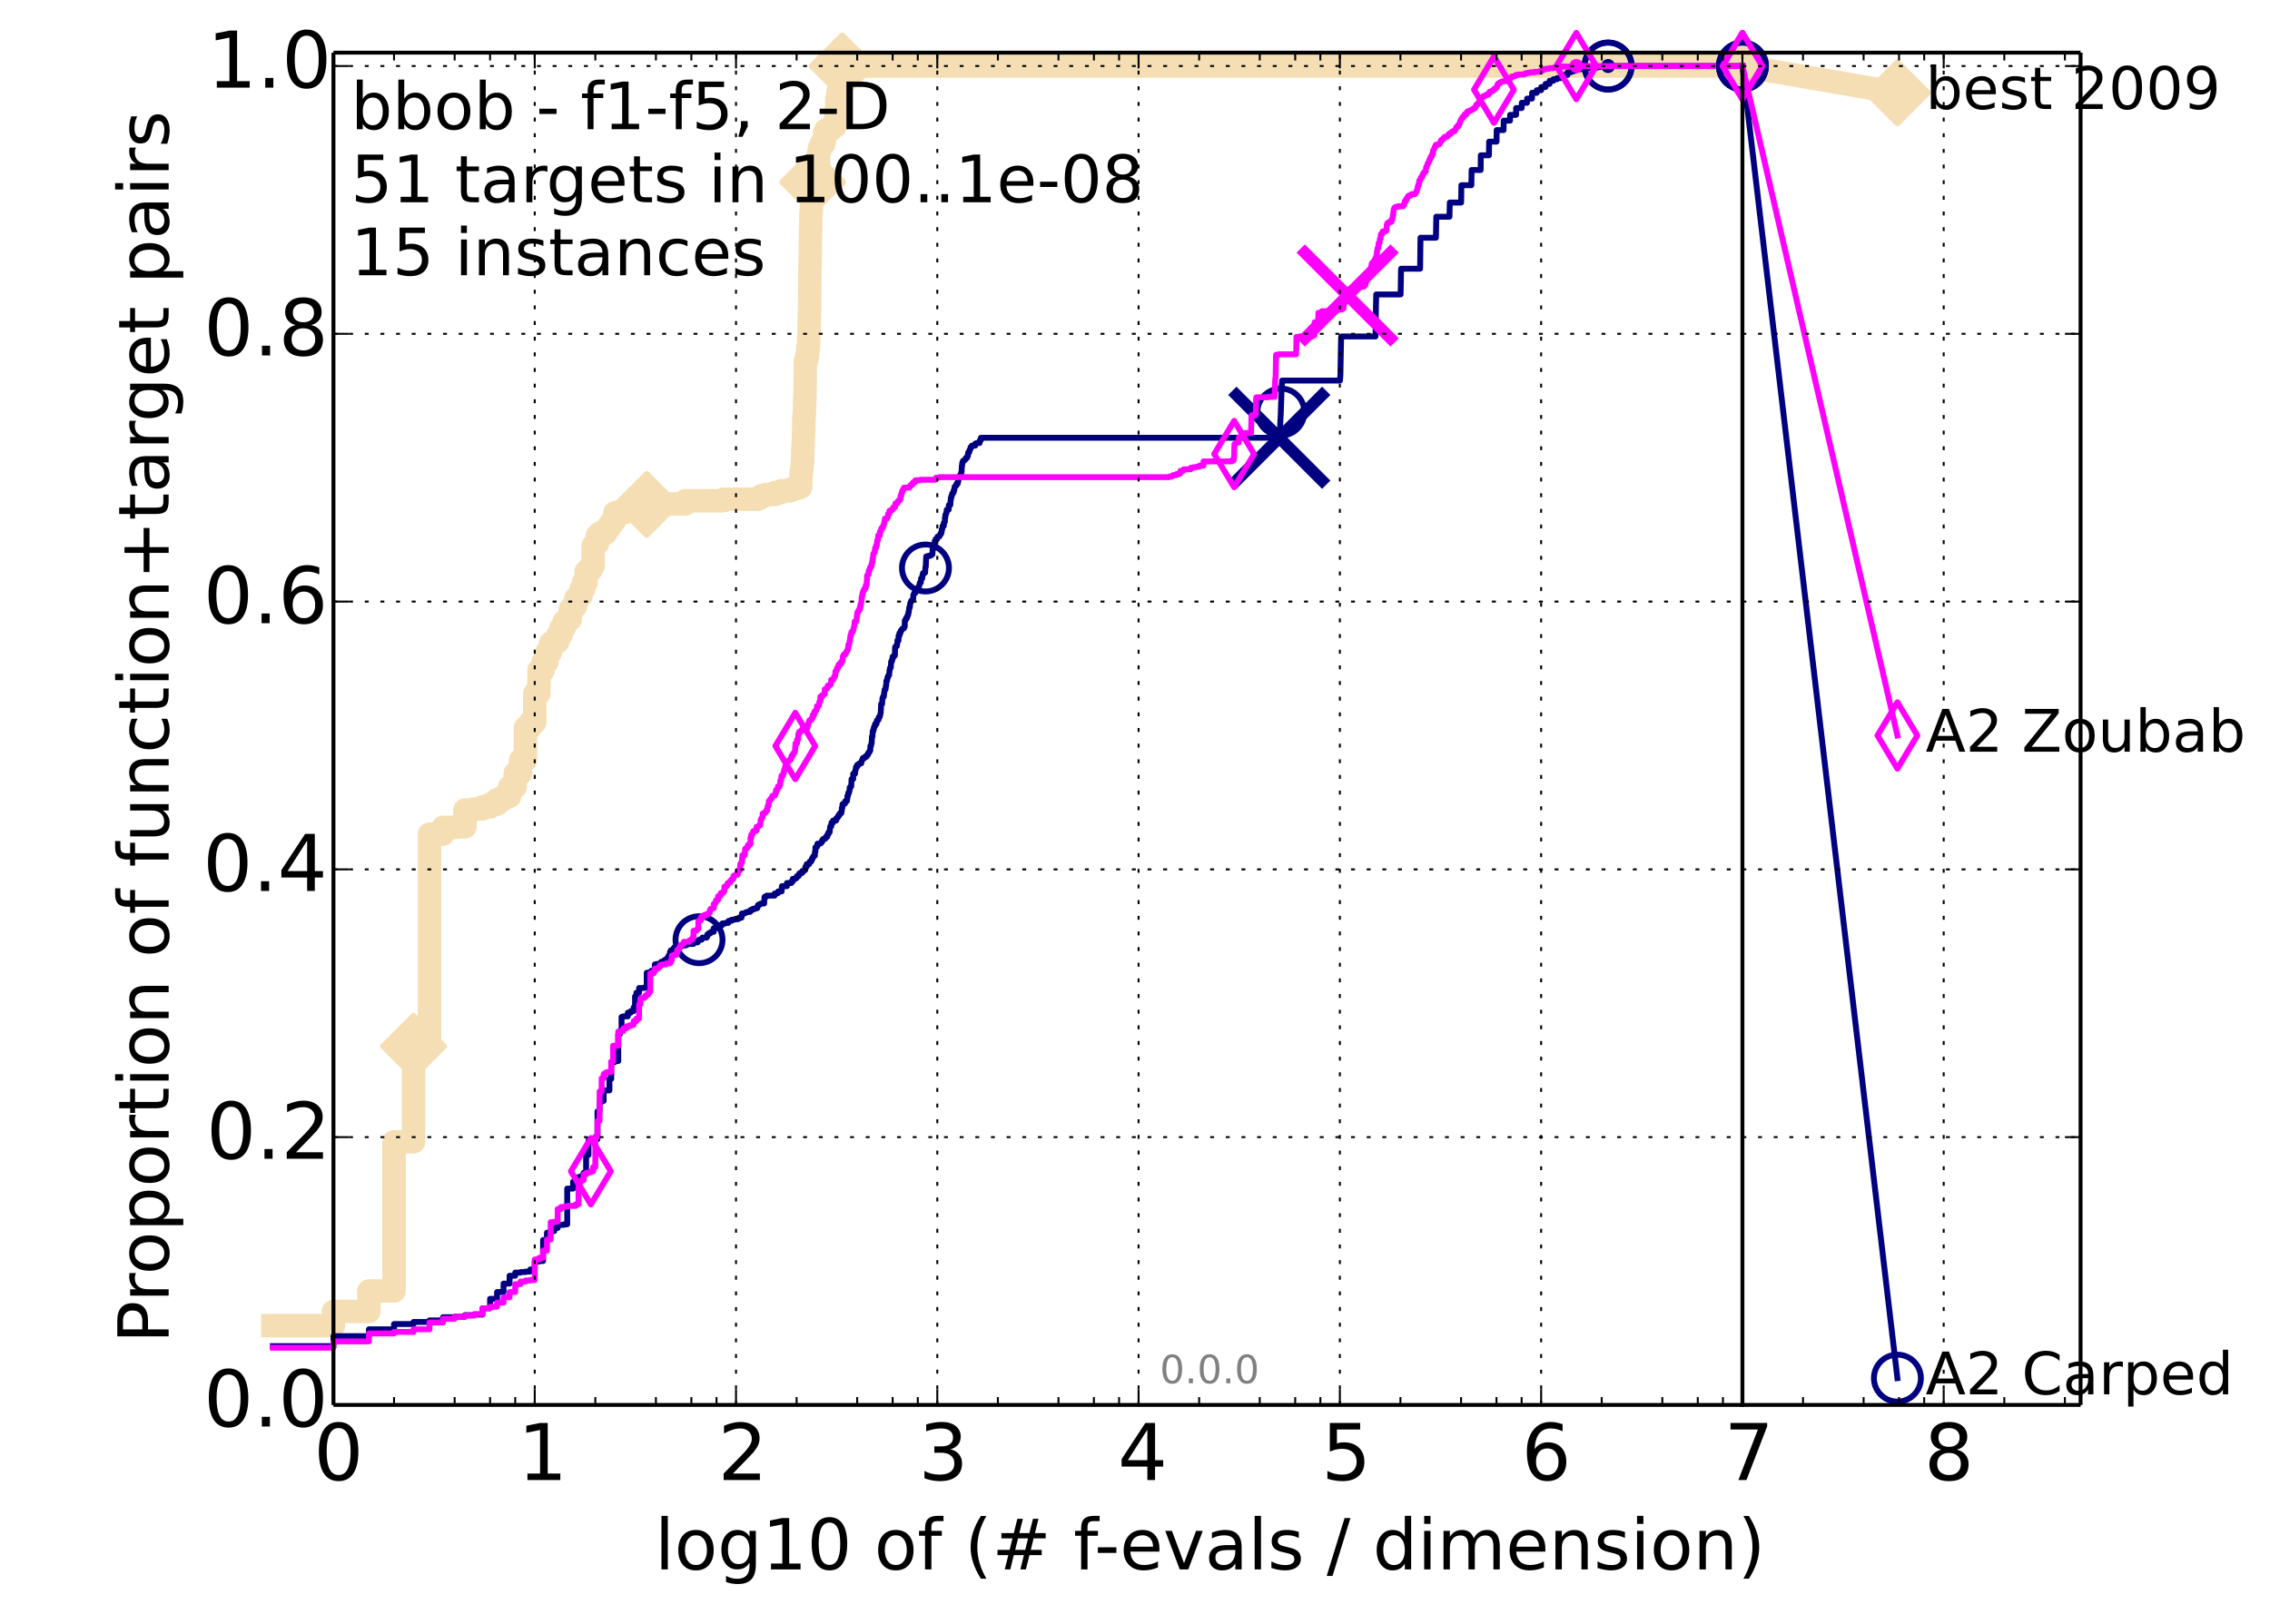 <?xml version="1.0" encoding="utf-8" standalone="no"?>
<!DOCTYPE svg PUBLIC "-//W3C//DTD SVG 1.1//EN"
  "http://www.w3.org/Graphics/SVG/1.1/DTD/svg11.dtd">
<!-- Created with matplotlib (http://matplotlib.org/) -->
<svg height="415pt" version="1.1" viewBox="0 0 580 415" width="580pt" xmlns="http://www.w3.org/2000/svg" xmlns:xlink="http://www.w3.org/1999/xlink">
 <defs>
  <style type="text/css">
*{stroke-linecap:butt;stroke-linejoin:round;}
  </style>
 </defs>
 <g id="figure_1">
  <g id="patch_1">
   <path d="
M0 415.456
L580.148 415.456
L580.148 0
L0 0
z
" style="fill:#ffffff;"/>
  </g>
  <g id="axes_1">
   <g id="patch_2">
    <path d="
M85.2 359.056
L531.6 359.056
L531.6 13.456
L85.2 13.456
z
" style="fill:#ffffff;"/>
   </g>
   <g id="line2d_1">
    <path d="
M69.719 338.794
L85.2 338.794
L85.2 335.171
L94.256 335.171
L94.256 329.938
L100.682 329.938
L100.682 291.828
L105.665 291.828
L105.665 267.406
L109.738 267.406
L109.738 213.194
L113.181 213.194
L113.181 211.45
L116.163 211.45
L116.163 211.316
L118.794 211.316
L118.794 207.022
L121.147 207.022
L121.147 206.753
L123.276 206.753
L123.276 206.217
L125.219 206.217
L125.219 205.546
L127.007 205.546
L127.007 204.338
L128.662 204.338
L128.662 203.533
L130.203 203.533
L130.203 201.118
L131.645 201.118
L131.645 197.629
L132.999 197.629
L132.999 194.274
L134.275 194.274
L134.275 185.954
L135.483 185.954
L135.483 184.613
L136.629 184.613
L136.629 177.232
L137.718 177.232
L137.718 171.328
L138.757 171.328
L138.757 169.181
L139.75 169.181
L139.75 166.631
L140.701 166.631
L140.701 164.35
L141.613 164.35
L141.613 164.082
L142.489 164.082
L142.489 162.337
L143.331 162.337
L143.331 160.459
L144.144 160.459
L144.144 158.849
L144.927 158.849
L144.927 158.312
L145.685 158.312
L145.685 155.762
L146.417 155.762
L146.417 154.823
L147.126 154.823
L147.126 152.944
L147.813 152.944
L147.813 152.273
L148.48 152.273
L148.48 150.529
L149.128 150.529
L149.128 148.784
L149.757 148.784
L149.757 146.101
L150.369 146.101
L150.369 145.698
L150.964 145.698
L150.964 144.625
L151.545 144.625
L151.545 139.526
L152.11 139.526
L152.11 138.855
L152.662 138.855
L152.662 136.842
L153.2 136.842
L153.2 136.305
L154.741 136.305
L154.741 135.366
L155.232 135.366
L155.232 134.829
L155.712 134.829
L155.712 134.158
L156.182 134.158
L156.182 133.487
L156.643 133.487
L156.643 132.95
L157.094 132.95
L157.094 131.072
L157.536 131.072
L157.536 130.938
L159.625 130.938
L159.625 130.803
L161.535 130.803
L161.535 130.401
L162.954 130.401
L162.954 130.267
L163.962 130.267
L163.962 129.73
L164.288 129.73
L164.288 129.596
L164.926 129.596
L164.926 129.327
L165.238 129.327
L165.238 128.925
L169.465 128.925
L169.465 128.791
L175.107 128.791
L175.107 127.985
L184.818 127.985
L184.818 127.583
L193.571 127.583
L193.571 127.449
L194.003 127.449
L194.003 127.18
L194.427 127.18
L194.427 126.912
L194.594 126.912
L194.594 126.644
L195.731 126.644
L195.731 126.375
L198.061 126.375
L198.061 125.838
L199.644 125.838
L199.644 125.436
L201.918 125.436
L201.918 125.033
L202.973 125.033
L202.973 124.765
L203.926 124.765
L203.926 124.631
L204.307 124.631
L204.307 124.497
L204.575 124.497
L204.682 120.605
L204.84 120.605
L204.945 118.592
L205.05 118.592
L205.154 114.164
L205.206 114.164
L205.309 110.407
L205.361 110.407
L205.412 106.247
L205.515 106.247
L205.617 101.953
L205.667 101.953
L205.769 92.291
L205.87 92.291
L205.87 92.157
L206.02 92.157
L206.12 91.889
L206.169 91.889
L206.169 90.816
L206.367 90.816
L206.367 88.937
L206.563 88.937
L206.66 85.448
L206.709 85.448
L206.805 79.544
L206.854 79.544
L206.95 68.004
L206.998 68.004
L207.093 59.013
L207.141 59.013
L207.188 54.451
L207.283 54.451
L207.377 50.693
L207.424 50.693
L207.518 47.741
L207.564 47.741
L207.657 46.534
L207.75 46.534
L207.75 45.594
L207.888 45.594
L207.888 44.118
L208.117 44.118
L208.117 43.716
L208.965 43.716
L208.965 42.374
L209.139 42.374
L209.183 38.885
L209.356 38.885
L209.442 37.677
L209.866 37.677
L209.866 36.738
L210.488 36.738
L210.57 36.067
L210.651 36.067
L210.692 33.92
L210.974 33.92
L210.974 33.249
L212.182 33.249
L212.182 32.578
L212.817 32.578
L212.817 32.31
L213.327 32.31
L213.327 31.37
L213.507 31.37
L213.614 28.284
L213.755 28.284
L213.826 25.198
L214.001 25.198
L214.106 23.587
L214.279 23.587
L214.279 22.782
L214.52 22.782
L214.588 20.635
L214.724 20.635
L214.724 20.099
L214.993 20.099
L215.059 18.086
L215.192 18.086
L215.192 16.878
L445.2 16.878
L445.2 16.878" style="fill:none;stroke:#f5deb3;stroke-linecap:square;stroke-width:6;"/>
   </g>
   <g id="line2d_2"/>
   <g id="line2d_3">
    <path d="
M445.2 16.878
L484.8 23.722" style="fill:none;stroke:#f5deb3;stroke-linecap:square;stroke-width:6;"/>
    <defs>
     <path d="
M-6.10623e-16 7.778
L7.778 0
L1.16573e-15 -7.778
L-7.778 -1.77636e-15
z
" id="m2c936259e7" style="stroke:#f5deb3;stroke-linejoin:miter;stroke-width:1.5;"/>
    </defs>
    <g>
     <use style="fill:#f5deb3;stroke:#f5deb3;stroke-linejoin:miter;stroke-width:1.5;" x="445.2" xlink:href="#m2c936259e7" y="16.878"/>
     <use style="fill:#f5deb3;stroke:#f5deb3;stroke-linejoin:miter;stroke-width:1.5;" x="484.8" xlink:href="#m2c936259e7" y="23.722"/>
    </g>
   </g>
   <g id="line2d_4">
    <defs>
     <path d="
M0 1.5
C0.398 1.5 0.779 1.342 1.061 1.061
C1.342 0.779 1.5 0.398 1.5 0
C1.5 -0.398 1.342 -0.779 1.061 -1.061
C0.779 -1.342 0.398 -1.5 0 -1.5
C-0.398 -1.5 -0.779 -1.342 -1.061 -1.061
C-1.342 -0.779 -1.5 -0.398 -1.5 0
C-1.5 0.398 -1.342 0.779 -1.061 1.061
C-0.779 1.342 -0.398 1.5 0 1.5
z
" id="m68ae1779e3" style="stroke:#f5deb3;stroke-width:0.5;"/>
    </defs>
    <g>
     <use style="fill:#f5deb3;stroke:#f5deb3;stroke-width:0.5;" x="215.192" xlink:href="#m68ae1779e3" y="16.878"/>
     <use style="fill:#f5deb3;stroke:#f5deb3;stroke-width:0.5;" x="215.192" xlink:href="#m68ae1779e3" y="16.878"/>
    </g>
   </g>
   <g id="line2d_5">
    <g>
     <use style="fill:#f5deb3;stroke:#f5deb3;stroke-linejoin:miter;stroke-width:1.5;" x="105.665" xlink:href="#m2c936259e7" y="267.406"/>
     <use style="fill:#f5deb3;stroke:#f5deb3;stroke-linejoin:miter;stroke-width:1.5;" x="165.238" xlink:href="#m2c936259e7" y="128.925"/>
     <use style="fill:#f5deb3;stroke:#f5deb3;stroke-linejoin:miter;stroke-width:1.5;" x="207.657" xlink:href="#m2c936259e7" y="46.534"/>
     <use style="fill:#f5deb3;stroke:#f5deb3;stroke-linejoin:miter;stroke-width:1.5;" x="215.192" xlink:href="#m2c936259e7" y="16.878"/>
     <use style="fill:#f5deb3;stroke:#f5deb3;stroke-linejoin:miter;stroke-width:1.5;" x="215.192" xlink:href="#m2c936259e7" y="16.878"/>
     <use style="fill:#f5deb3;stroke:#f5deb3;stroke-linejoin:miter;stroke-width:1.5;" x="445.2" xlink:href="#m2c936259e7" y="16.878"/>
    </g>
   </g>
   <g id="line2d_6">
    <defs>
     <path d="
M0 1.5
C0.398 1.5 0.779 1.342 1.061 1.061
C1.342 0.779 1.5 0.398 1.5 0
C1.5 -0.398 1.342 -0.779 1.061 -1.061
C0.779 -1.342 0.398 -1.5 0 -1.5
C-0.398 -1.5 -0.779 -1.342 -1.061 -1.061
C-1.342 -0.779 -1.5 -0.398 -1.5 0
C-1.5 0.398 -1.342 0.779 -1.061 1.061
C-0.779 1.342 -0.398 1.5 0 1.5
z
" id="ma8fc8663ec" style="stroke:#000080;stroke-width:0.5;"/>
    </defs>
    <g>
     <use style="fill:#000080;stroke:#000080;stroke-width:0.5;" x="410.877" xlink:href="#ma8fc8663ec" y="16.878"/>
     <use style="fill:#000080;stroke:#000080;stroke-width:0.5;" x="410.877" xlink:href="#ma8fc8663ec" y="16.878"/>
    </g>
   </g>
   <g id="line2d_7">
    <path d="
M69.719 344.027
L85.2 344.027
L85.2 341.478
L94.256 341.478
L94.256 339.733
L100.682 339.733
L100.682 338.391
L105.665 338.391
L105.665 337.855
L109.738 337.855
L109.738 337.452
L113.181 337.452
L113.181 336.647
L116.163 336.647
L116.163 336.513
L118.794 336.513
L118.794 336.11
L121.147 336.11
L121.147 335.976
L123.276 335.976
L123.276 334.366
L125.219 334.366
L125.219 331.95
L127.007 331.95
L127.007 330.206
L128.662 330.206
L128.662 328.059
L130.203 328.059
L130.203 326.046
L131.645 326.046
L131.645 325.241
L132.999 325.241
L132.999 325.107
L134.275 325.107
L134.275 324.973
L135.483 324.973
L135.483 324.436
L136.629 324.436
L136.629 322.423
L137.718 322.423
L137.718 322.289
L138.757 322.289
L138.757 316.921
L139.75 316.921
L139.75 315.043
L140.701 315.043
L140.701 314.64
L141.613 314.64
L141.613 313.835
L142.489 313.835
L142.489 313.03
L144.144 313.03
L144.144 312.896
L144.927 312.896
L144.927 303.771
L146.417 303.771
L146.417 302.027
L147.813 302.027
L147.813 300.819
L148.48 300.819
L148.48 300.551
L149.128 300.551
L149.128 299.745
L149.757 299.745
L149.757 295.183
L150.369 295.183
L150.369 291.292
L151.545 291.292
L151.545 291.157
L152.662 291.157
L152.662 284.046
L153.2 284.046
L153.2 281.63
L153.725 281.63
L153.725 281.362
L154.239 281.362
L154.239 278.678
L155.712 278.678
L155.712 275.726
L156.182 275.726
L156.182 271.432
L157.094 271.432
L157.094 271.164
L157.97 271.164
L157.97 264.32
L158.396 264.32
L158.396 263.515
L158.813 263.515
L158.813 259.892
L159.223 259.892
L159.223 259.758
L160.409 259.758
L160.409 258.818
L161.166 258.818
L161.166 258.416
L161.899 258.416
L161.899 257.476
L162.256 257.476
L162.256 254.658
L162.608 254.658
L162.608 253.719
L163.295 253.719
L163.295 252.511
L164.609 252.511
L164.609 252.377
L165.238 252.377
L165.238 248.62
L165.85 248.62
L165.85 248.486
L166.446 248.486
L166.446 248.083
L167.311 248.083
L167.311 246.473
L167.869 246.473
L167.869 246.339
L168.681 246.339
L168.681 246.205
L168.946 246.205
L168.946 245.802
L169.72 245.802
L169.72 245.399
L169.973 245.399
L169.973 245.265
L170.469 245.265
L170.469 244.863
L170.713 244.863
L170.713 244.46
L170.955 244.46
L170.955 244.058
L171.194 244.058
L171.194 243.252
L171.43 243.252
L171.43 242.85
L171.895 242.85
L171.895 242.716
L172.124 242.716
L172.124 242.313
L172.351 242.313
L172.351 242.045
L172.798 242.045
L172.798 241.911
L174.087 241.911
L174.087 241.642
L175.107 241.642
L175.107 241.508
L175.502 241.508
L175.502 241.374
L175.697 241.374
L175.697 241.24
L177.199 241.24
L177.199 240.837
L178.263 240.837
L178.263 240.569
L178.436 240.569
L178.436 240.3
L178.607 240.3
L178.607 240.166
L179.278 240.166
L179.278 239.898
L179.443 239.898
L179.443 239.629
L180.564 239.629
L180.564 239.361
L180.72 239.361
L180.72 238.824
L181.028 238.824
L181.028 238.556
L181.482 238.556
L181.482 238.422
L181.632 238.422
L181.632 238.153
L182.364 238.153
L182.364 237.214
L183.073 237.214
L183.073 236.946
L183.895 236.946
L183.895 236.677
L184.03 236.677
L184.03 236.543
L184.163 236.543
L184.163 236.409
L184.558 236.409
L184.558 236.006
L185.329 236.006
L185.329 235.872
L186.073 235.872
L186.073 235.47
L186.195 235.47
L186.195 235.335
L186.911 235.335
L186.911 235.067
L187.606 235.067
L187.606 234.933
L188.499 234.933
L188.499 234.799
L188.826 234.799
L188.826 234.53
L189.464 234.53
L189.568 233.457
L190.287 233.457
L190.287 233.323
L190.488 233.323
L190.488 233.188
L190.886 233.188
L190.886 233.054
L191.659 233.054
L191.659 232.652
L191.848 232.652
L191.848 232.517
L192.407 232.517
L192.407 232.249
L193.041 232.249
L193.041 232.115
L193.483 232.115
L193.483 231.712
L193.658 231.712
L193.658 231.31
L193.831 231.31
L193.831 231.176
L194.173 231.176
L194.173 231.041
L194.427 231.041
L194.427 230.907
L195.251 230.907
L195.332 229.297
L195.412 229.297
L195.412 229.163
L195.81 229.163
L195.889 228.894
L197.918 228.894
L197.918 228.358
L198.555 228.358
L198.555 228.223
L198.832 228.223
L198.832 227.821
L199.711 227.821
L199.777 226.479
L201.061 226.479
L201.061 225.674
L202.216 225.674
L202.216 225.271
L202.569 225.271
L202.569 224.6
L203.201 224.6
L203.201 224.466
L203.483 224.466
L203.483 224.198
L203.594 224.198
L203.594 223.929
L204.036 223.929
L204.036 223.661
L204.199 223.661
L204.199 223.259
L204.361 223.259
L204.361 223.124
L204.945 223.124
L204.998 222.588
L205.412 222.588
L205.412 222.453
L205.617 222.453
L205.617 222.319
L205.769 222.319
L205.769 221.514
L206.12 221.514
L206.12 220.843
L206.757 220.843
L206.805 220.441
L206.902 220.441
L206.902 220.172
L207.283 220.172
L207.377 219.77
L207.471 219.77
L207.471 219.367
L207.657 219.367
L207.657 219.099
L207.796 219.099
L207.796 218.83
L207.98 218.83
L207.98 218.696
L208.208 218.696
L208.208 217.757
L208.343 217.757
L208.343 216.549
L208.612 216.549
L208.612 216.415
L208.789 216.415
L208.877 215.61
L209.612 215.61
L209.612 215.476
L209.782 215.476
L209.824 215.207
L210.034 215.207
L210.034 214.805
L210.2 214.805
L210.2 214.536
L210.324 214.536
L210.324 214.402
L210.813 214.402
L210.813 214.268
L210.934 214.268
L211.014 213.865
L211.371 213.865
L211.449 213.194
L211.683 213.194
L211.722 212.658
L211.991 212.658
L212.067 211.584
L212.106 211.584
L212.144 211.182
L212.408 211.182
L212.445 210.242
L212.854 210.242
L212.854 209.706
L213.649 209.706
L213.649 209.169
L213.791 209.169
L213.791 209.035
L214.001 209.035
L214.001 208.766
L214.175 208.766
L214.245 208.364
L214.485 208.364
L214.52 207.961
L214.622 207.961
L214.622 207.827
L214.959 207.827
L215.059 207.156
L215.093 207.156
L215.093 206.485
L215.226 206.485
L215.259 205.546
L215.39 205.546
L215.39 205.412
L215.878 205.412
L215.974 204.741
L216.386 204.741
L216.48 204.07
L216.511 204.07
L216.511 203.399
L216.667 203.399
L216.76 202.594
L216.944 202.594
L217.036 202.057
L217.067 202.057
L217.097 201.252
L217.339 201.252
L217.339 200.983
L217.489 200.983
L217.579 199.105
L217.992 199.105
L217.992 197.763
L218.455 197.763
L218.54 196.824
L218.626 196.824
L218.711 196.018
L218.992 196.018
L219.02 195.482
L219.408 195.482
L219.408 195.213
L219.599 195.213
L219.599 195.079
L220.057 195.079
L220.163 194.542
L220.19 194.542
L220.295 194.14
L220.427 194.14
L220.453 193.737
L220.894 193.737
L220.894 193.603
L221.073 193.603
L221.073 193.335
L221.477 193.335
L221.576 192.932
L221.626 192.932
L221.626 192.798
L221.849 192.798
L221.849 192.395
L221.971 192.395
L221.971 192.261
L222.093 192.261
L222.093 192.127
L222.215 192.127
L222.239 191.724
L222.383 191.724
L222.383 190.651
L222.551 190.651
L222.646 189.98
L222.717 189.98
L222.788 188.236
L222.929 188.236
L222.976 186.894
L223.139 186.894
L223.139 186.491
L223.255 186.491
L223.255 185.954
L223.37 185.954
L223.416 185.552
L223.598 185.552
L223.598 185.015
L223.959 185.015
L224.026 184.21
L224.093 184.21
L224.093 184.076
L224.381 184.076
L224.49 183.807
L224.512 183.807
L224.534 183.271
L224.751 183.271
L224.837 182.868
L224.88 182.868
L224.987 182.197
L225.03 182.197
L225.136 179.916
L225.39 179.916
L225.474 178.44
L225.578 178.44
L225.619 178.037
L225.826 178.037
L225.908 176.964
L225.97 176.964
L226.011 176.293
L226.092 176.293
L226.092 176.159
L226.275 176.159
L226.355 175.219
L226.435 175.219
L226.475 174.012
L226.655 174.012
L226.754 173.207
L226.773 173.207
L226.773 173.072
L226.911 173.072
L226.95 172.67
L227.067 172.67
L227.067 172.536
L227.184 172.536
L227.281 171.328
L227.319 171.328
L227.415 170.657
L227.606 170.657
L227.701 169.047
L227.889 169.047
L227.927 168.51
L228.058 168.51
L228.058 167.839
L228.372 167.839
L228.372 167.571
L228.646 167.571
L228.7 165.424
L228.845 165.424
L228.845 165.155
L229.148 165.155
L229.255 164.35
L229.29 164.35
L229.29 163.679
L229.588 163.679
L229.588 162.472
L229.813 162.472
L229.813 161.801
L230.069 161.801
L230.171 161.13
L230.357 161.13
L230.407 160.861
L230.491 160.861
L230.491 160.727
L230.724 160.727
L230.724 160.593
L230.954 160.593
L231.052 160.19
L231.166 160.19
L231.182 158.58
L231.375 158.58
L231.471 158.043
L231.694 158.043
L231.71 157.641
L231.852 157.641
L231.946 157.104
L232.071 157.104
L232.117 156.433
L232.195 156.433
L232.303 155.494
L232.318 155.494
L232.318 155.225
L232.472 155.225
L232.563 154.152
L232.655 154.152
L232.76 153.749
L232.776 153.749
L232.776 153.615
L232.896 153.615
L232.896 153.481
L233.105 153.481
L233.194 153.078
L233.327 153.078
L233.371 152.005
L233.459 152.005
L233.561 151.602
L233.821 151.602
L233.821 151.468
L233.936 151.468
L233.979 150.797
L234.107 150.797
L234.107 150.663
L234.376 150.663
L234.376 150.529
L234.488 150.529
L234.558 150.261
L234.655 150.261
L234.655 149.992
L234.807 149.992
L234.903 149.455
L234.958 149.455
L235.026 148.919
L235.27 148.919
L235.337 147.845
L235.631 147.845
L235.645 147.174
L235.764 147.174
L235.803 146.503
L236.143 146.503
L236.143 146.369
L236.362 146.369
L236.465 144.893
L236.542 144.893
L236.618 142.746
L236.656 142.746
L236.656 142.209
L237.083 142.209
L237.083 142.075
L237.623 142.075
L237.623 141.941
L237.865 141.941
L237.865 141.807
L238.127 141.807
L238.127 141.673
L238.246 141.673
L238.305 140.331
L238.457 140.331
L238.457 139.928
L238.805 139.928
L238.828 138.318
L239 138.318
L239.069 137.781
L239.441 137.781
L239.441 137.379
L239.575 137.379
L239.575 137.11
L240.026 137.11
L240.113 136.842
L240.168 136.842
L240.254 136.439
L240.469 136.439
L240.469 136.037
L240.586 136.037
L240.629 135.232
L240.766 135.232
L240.84 134.426
L241.143 134.426
L241.143 133.621
L241.318 133.621
L241.318 133.353
L241.431 133.353
L241.431 132.279
L241.543 132.279
L241.543 131.608
L241.655 131.608
L241.746 131.072
L241.837 131.072
L241.907 130.267
L242.383 130.267
L242.442 129.059
L242.81 129.059
L242.897 127.717
L242.964 127.717
L242.964 127.18
L243.078 127.18
L243.126 126.644
L243.239 126.644
L243.286 126.107
L243.493 126.107
L243.586 125.838
L243.669 125.838
L243.669 125.302
L243.817 125.302
L243.927 124.362
L244.118 124.362
L244.118 124.228
L244.263 124.228
L244.362 123.691
L244.683 123.691
L244.683 123.155
L244.824 123.155
L244.903 122.484
L244.956 122.484
L244.999 122.081
L245.095 122.081
L245.156 121.679
L245.294 121.679
L245.294 121.41
L245.542 121.41
L245.61 120.605
L245.695 120.605
L245.754 118.995
L245.838 118.995
L245.855 118.324
L245.956 118.324
L246.039 117.787
L246.279 117.787
L246.279 117.653
L246.444 117.653
L246.444 117.519
L246.615 117.519
L246.671 117.25
L246.833 117.25
L246.833 116.982
L247.12 116.982
L247.16 116.579
L247.294 116.579
L247.373 115.64
L247.63 115.64
L247.715 114.969
L247.869 114.969
L247.969 114.701
L247.984 114.701
L247.984 114.298
L248.212 114.298
L248.212 114.03
L248.325 114.03
L248.325 113.896
L249.18 113.896
L249.188 113.359
L249.561 113.359
L249.561 113.225
L250.295 113.225
L250.35 112.554
L250.596 112.554
L250.623 111.883
L326.882 111.883
L326.964 110.944
L327.008 110.944
L327.113 108.126
L327.122 108.126
L327.228 105.979
L327.237 105.979
L327.331 102.892
L327.348 102.892
L327.45 99.135
L327.462 99.135
L327.541 97.927
L327.575 97.927
L327.577 97.257
L342.362 97.257
L342.459 96.049
L342.477 96.049
L342.587 90.01
L342.588 90.01
L342.665 86.253
L342.703 86.253
L342.703 85.985
L351.454 85.985
L351.564 78.202
L351.565 78.202
L351.64 75.25
L357.866 75.25
L357.971 69.077
L357.978 69.077
L357.996 68.674
L362.841 68.674
L362.946 60.892
L362.953 60.892
L362.953 60.757
L366.889 60.757
L366.985 55.39
L370.347 55.39
L370.427 51.767
L373.328 51.767
L373.392 47.339
L375.942 47.339
L376.007 43.447
L378.317 43.447
L378.359 39.69
L380.434 39.69
L380.485 36.201
L382.376 36.201
L382.415 33.249
L384.171 33.249
L384.206 30.834
L385.823 30.834
L385.845 29.358
L387.362 29.358
L387.387 27.613
L388.801 27.613
L388.826 26.271
L390.159 26.271
L390.184 25.198
L391.431 25.198
L391.457 23.722
L392.638 23.722
L392.646 23.051
L393.783 23.051
L393.797 22.246
L394.879 22.246
L394.891 21.441
L395.922 21.441
L395.933 20.635
L396.914 20.635
L396.92 20.233
L397.854 20.233
L397.855 19.964
L398.769 19.964
L398.773 19.696
L399.646 19.696
L399.656 19.159
L400.492 19.159
L400.5 18.488
L401.3 18.488
L401.304 18.22
L402.091 18.22
L402.092 17.952
L402.837 17.952
L402.846 17.683
L404.285 17.683
L404.285 17.549
L404.965 17.549
L404.965 17.415
L406.286 17.415
L406.286 17.281
L408.115 17.281
L408.115 17.146
L408.706 17.146
L408.706 17.012
L410.877 17.012
L410.877 16.878
L445.2 16.878
L445.2 16.878" style="fill:none;stroke:#000080;stroke-linecap:square;stroke-width:1.5;"/>
   </g>
   <g id="line2d_8">
    <defs>
     <path d="
M0 6
C1.591 6 3.117 5.368 4.243 4.243
C5.368 3.117 6 1.591 6 0
C6 -1.591 5.368 -3.117 4.243 -4.243
C3.117 -5.368 1.591 -6 0 -6
C-1.591 -6 -3.117 -5.368 -4.243 -4.243
C-5.368 -3.117 -6 -1.591 -6 0
C-6 1.591 -5.368 3.117 -4.243 4.243
C-3.117 5.368 -1.591 6 0 6
z
" id="mae466deef1" style="stroke:#000080;stroke-width:1.5;"/>
    </defs>
    <g>
     <use style="fill:none;stroke:#000080;stroke-width:1.5;" x="178.607" xlink:href="#mae466deef1" y="240.166"/>
     <use style="fill:none;stroke:#000080;stroke-width:1.5;" x="236.465" xlink:href="#mae466deef1" y="145.161"/>
     <use style="fill:none;stroke:#000080;stroke-width:1.5;" x="327.27" xlink:href="#mae466deef1" y="105.308"/>
     <use style="fill:none;stroke:#000080;stroke-width:1.5;" x="410.877" xlink:href="#mae466deef1" y="16.878"/>
     <use style="fill:none;stroke:#000080;stroke-width:1.5;" x="410.877" xlink:href="#mae466deef1" y="16.878"/>
     <use style="fill:none;stroke:#000080;stroke-width:1.5;" x="445.2" xlink:href="#mae466deef1" y="16.878"/>
    </g>
   </g>
   <g id="line2d_9"/>
   <g id="line2d_10">
    <path clip-path="url(#p54ce849065)" d="
M326.862 111.883" style="fill:none;stroke:#000080;stroke-linecap:square;"/>
    <defs>
     <path d="
M-12 12
L12 -12
M-12 -12
L12 12" id="me286a5a777" style="stroke:#000080;stroke-width:3;"/>
    </defs>
    <g clip-path="url(#p54ce849065)">
     <use style="fill:#000080;stroke:#000080;stroke-width:3;" x="326.862" xlink:href="#me286a5a777" y="111.883"/>
    </g>
   </g>
   <g id="line2d_11">
    <defs>
     <path d="
M0 1.5
C0.398 1.5 0.779 1.342 1.061 1.061
C1.342 0.779 1.5 0.398 1.5 0
C1.5 -0.398 1.342 -0.779 1.061 -1.061
C0.779 -1.342 0.398 -1.5 0 -1.5
C-0.398 -1.5 -0.779 -1.342 -1.061 -1.061
C-1.342 -0.779 -1.5 -0.398 -1.5 0
C-1.5 0.398 -1.342 0.779 -1.061 1.061
C-0.779 1.342 -0.398 1.5 0 1.5
z
" id="m62d5190e8e" style="stroke:#ff00ff;stroke-width:0.5;"/>
    </defs>
    <g>
     <use style="fill:#ff00ff;stroke:#ff00ff;stroke-width:0.5;" x="402.749" xlink:href="#m62d5190e8e" y="16.878"/>
     <use style="fill:#ff00ff;stroke:#ff00ff;stroke-width:0.5;" x="402.749" xlink:href="#m62d5190e8e" y="16.878"/>
    </g>
   </g>
   <g id="line2d_12">
    <path d="
M69.719 344.43
L85.2 344.43
L85.2 342.82
L94.256 342.82
L94.256 340.807
L100.682 340.807
L100.682 340.404
L105.665 340.404
L105.665 339.733
L109.738 339.733
L109.738 337.989
L113.181 337.989
L113.181 337.05
L116.163 337.05
L116.163 336.513
L118.794 336.513
L118.794 336.244
L121.147 336.244
L121.147 335.842
L123.276 335.842
L123.276 334.366
L125.219 334.366
L125.219 333.963
L127.007 333.963
L127.007 332.89
L128.662 332.89
L128.662 331.548
L130.203 331.548
L130.203 330.206
L131.645 330.206
L131.645 328.193
L132.999 328.193
L132.999 327.522
L134.275 327.522
L134.275 327.254
L135.483 327.254
L135.483 327.12
L136.629 327.12
L136.629 321.886
L137.718 321.886
L137.718 321.484
L138.757 321.484
L138.757 319.605
L139.75 319.605
L139.75 316.787
L140.701 316.787
L140.701 312.359
L141.613 312.359
L141.613 312.225
L142.489 312.225
L142.489 309.004
L143.331 309.004
L143.331 308.468
L144.144 308.468
L144.144 308.333
L144.927 308.333
L144.927 308.199
L147.126 308.199
L147.126 307.797
L147.813 307.797
L147.813 302.027
L148.48 302.027
L148.48 301.624
L149.128 301.624
L149.128 300.148
L149.757 300.148
L149.757 299.745
L150.369 299.745
L150.369 299.611
L150.964 299.611
L150.964 299.343
L151.545 299.343
L151.545 298.269
L152.11 298.269
L152.11 290.487
L152.662 290.487
L152.662 286.461
L153.2 286.461
L153.2 278.946
L153.725 278.946
L153.725 275.592
L154.239 275.592
L154.239 274.518
L154.741 274.518
L154.741 274.116
L155.232 274.116
L155.232 273.981
L156.182 273.981
L156.182 271.298
L156.643 271.298
L156.643 267.272
L157.97 267.272
L157.97 263.649
L158.813 263.649
L158.813 263.515
L159.223 263.515
L159.223 262.844
L160.021 262.844
L160.021 262.307
L160.791 262.307
L160.791 262.039
L161.535 262.039
L161.535 261.905
L161.899 261.905
L161.899 260.965
L162.608 260.965
L162.608 260.294
L163.295 260.294
L163.295 256.671
L163.631 256.671
L163.631 255.195
L163.962 255.195
L163.962 255.061
L164.609 255.061
L164.609 254.793
L164.926 254.793
L164.926 254.39
L165.238 254.39
L165.238 254.256
L165.546 254.256
L165.546 253.853
L165.85 253.853
L165.85 253.451
L166.15 253.451
L166.15 248.754
L167.026 248.754
L167.026 248.217
L167.311 248.217
L167.311 247.547
L168.143 247.547
L168.143 247.278
L168.414 247.278
L168.414 247.01
L168.681 247.01
L168.681 246.607
L169.207 246.607
L169.207 246.473
L170.222 246.473
L170.222 246.205
L171.194 246.205
L171.194 245.936
L171.43 245.936
L171.43 245.399
L171.664 245.399
L171.664 244.192
L172.124 244.192
L172.124 244.058
L172.798 244.058
L172.798 243.655
L173.018 243.655
L173.018 242.85
L173.236 242.85
L173.236 242.716
L173.452 242.716
L173.452 242.313
L173.665 242.313
L173.665 242.045
L173.877 242.045
L173.877 241.508
L174.295 241.508
L174.295 241.374
L174.5 241.374
L174.5 241.105
L174.704 241.105
L174.704 240.703
L176.082 240.703
L176.082 240.435
L176.272 240.435
L176.272 240.3
L176.461 240.3
L176.461 240.166
L176.833 240.166
L176.833 239.898
L177.017 239.898
L177.017 239.495
L177.199 239.495
L177.199 237.885
L177.914 237.885
L177.914 237.751
L178.089 237.751
L178.089 237.482
L178.263 237.482
L178.263 237.348
L178.436 237.348
L178.436 235.335
L178.777 235.335
L178.777 235.201
L179.112 235.201
L179.112 234.396
L179.278 234.396
L179.278 234.262
L179.931 234.262
L179.931 233.859
L180.25 233.859
L180.25 233.725
L180.875 233.725
L180.875 233.591
L181.028 233.591
L181.028 233.323
L181.332 233.323
L181.332 232.786
L181.482 232.786
L181.482 232.383
L181.632 232.383
L181.632 232.249
L181.928 232.249
L181.928 232.115
L182.364 232.115
L182.364 231.041
L182.65 231.041
L182.65 230.773
L182.792 230.773
L182.792 230.639
L182.933 230.639
L182.933 230.102
L183.073 230.102
L183.073 229.968
L183.488 229.968
L183.488 229.029
L184.03 229.029
L184.03 228.76
L184.163 228.76
L184.163 228.223
L184.688 228.223
L184.688 228.089
L184.818 228.089
L184.818 227.821
L185.075 227.821
L185.075 226.613
L185.579 226.613
L185.579 226.345
L185.828 226.345
L185.828 225.942
L185.951 225.942
L185.951 225.674
L186.316 225.674
L186.316 225.54
L186.556 225.54
L186.556 225.137
L186.794 225.137
L186.794 225.003
L186.911 225.003
L186.911 224.735
L187.261 224.735
L187.261 224.6
L187.377 224.6
L187.377 223.929
L187.492 223.929
L187.492 223.795
L187.72 223.795
L187.72 223.661
L188.057 223.661
L188.057 223.527
L188.499 223.527
L188.609 222.453
L189.04 222.453
L189.147 220.843
L189.359 220.843
L189.359 220.441
L189.568 220.441
L189.672 218.562
L190.287 218.562
L190.388 216.952
L190.488 216.952
L190.488 216.818
L190.886 216.818
L190.886 216.549
L191.081 216.549
L191.081 216.012
L191.372 216.012
L191.372 215.744
L191.754 215.744
L191.754 214.134
L191.942 214.134
L191.942 213.329
L192.222 213.329
L192.315 212.792
L192.407 212.792
L192.499 212.389
L193.13 212.389
L193.13 212.255
L193.308 212.255
L193.308 211.316
L193.658 211.316
L193.658 211.182
L193.831 211.182
L193.831 211.047
L194.088 211.047
L194.088 210.913
L194.258 210.913
L194.343 209.571
L194.51 209.571
L194.51 209.169
L194.677 209.169
L194.76 208.9
L194.843 208.9
L194.843 207.961
L195.007 207.961
L195.007 207.827
L195.412 207.827
L195.412 207.693
L195.572 207.693
L195.652 207.424
L195.731 207.424
L195.731 207.156
L196.046 207.156
L196.124 206.217
L196.201 206.217
L196.201 205.814
L196.433 205.814
L196.433 204.741
L196.586 204.741
L196.586 204.606
L196.738 204.606
L196.813 204.204
L196.964 204.204
L196.964 204.07
L197.188 204.07
L197.188 203.801
L197.336 203.801
L197.336 203.399
L197.773 203.399
L197.773 203.265
L198.061 203.265
L198.132 202.594
L198.274 202.594
L198.274 201.923
L198.485 201.923
L198.485 201.789
L198.694 201.789
L198.763 200.983
L199.174 200.983
L199.242 200.581
L199.31 200.581
L199.377 199.507
L199.578 199.507
L199.644 198.3
L199.974 198.3
L200.04 197.897
L200.17 197.897
L200.17 197.495
L200.3 197.495
L200.364 196.689
L200.556 196.689
L200.62 195.884
L200.747 195.884
L200.747 195.616
L200.873 195.616
L200.936 195.348
L201.061 195.348
L201.123 195.079
L201.185 195.079
L201.185 194.811
L201.309 194.811
L201.371 194.542
L201.555 194.542
L201.616 194.274
L201.918 194.274
L201.918 194.14
L202.038 194.14
L202.038 193.871
L202.157 193.871
L202.216 193.201
L202.51 193.201
L202.569 192.798
L202.685 192.798
L202.685 192.53
L202.858 192.53
L202.916 192.261
L203.03 192.261
L203.087 191.859
L203.144 191.859
L203.201 190.651
L203.258 190.651
L203.258 189.98
L203.65 189.98
L203.65 189.041
L203.926 189.041
L203.981 187.565
L204.199 187.565
L204.199 187.028
L204.415 187.028
L204.415 186.894
L204.787 186.894
L204.787 186.76
L204.945 186.76
L204.945 186.357
L205.97 186.357
L205.97 186.089
L206.268 186.089
L206.268 185.552
L206.416 185.552
L206.416 185.015
L206.563 185.015
L206.66 184.478
L206.709 184.478
L206.805 184.076
L207.235 184.076
L207.283 183.807
L207.424 183.807
L207.471 183.405
L207.657 183.405
L207.657 182.734
L208.026 182.734
L208.026 182.063
L208.162 182.063
L208.162 181.795
L208.433 181.795
L208.433 181.526
L208.567 181.526
L208.656 181.124
L208.745 181.124
L208.745 180.453
L209.139 180.453
L209.139 180.319
L209.269 180.319
L209.356 179.379
L209.399 179.379
L209.399 179.245
L209.612 179.245
L209.612 178.037
L210.076 178.037
L210.076 177.635
L210.406 177.635
L210.406 177.501
L210.57 177.501
L210.57 177.366
L210.732 177.366
L210.732 176.159
L211.133 176.159
L211.133 176.025
L211.292 176.025
L211.292 175.756
L211.488 175.756
L211.488 175.219
L211.876 175.219
L211.876 175.085
L212.106 175.085
L212.106 174.951
L212.257 174.951
L212.333 174.28
L212.37 174.28
L212.37 173.743
L212.854 173.743
L212.964 173.475
L213.037 173.475
L213.11 172.938
L213.183 172.938
L213.183 172.804
L213.399 172.804
L213.471 171.596
L213.614 171.596
L213.614 171.462
L213.755 171.462
L213.826 170.791
L214.106 170.791
L214.106 170.254
L214.348 170.254
L214.383 169.718
L214.859 169.718
L214.892 169.181
L215.126 169.181
L215.126 168.913
L215.259 168.913
L215.325 167.839
L215.423 167.839
L215.489 167.437
L215.554 167.437
L215.554 167.302
L215.974 167.302
L216.006 166.9
L216.133 166.9
L216.133 166.766
L216.26 166.766
L216.323 166.363
L216.449 166.363
L216.449 166.229
L216.574 166.229
L216.636 165.692
L216.729 165.692
L216.76 164.753
L216.975 164.753
L217.067 163.813
L217.158 163.813
L217.249 162.74
L217.339 162.74
L217.339 162.203
L217.489 162.203
L217.549 161.532
L217.668 161.532
L217.668 161.398
L217.933 161.398
L218.021 160.996
L218.05 160.996
L218.108 160.459
L218.167 160.459
L218.253 159.922
L218.282 159.922
L218.369 158.849
L218.739 158.849
L218.739 158.58
L218.852 158.58
L218.936 157.238
L219.02 157.238
L219.076 156.433
L219.27 156.433
L219.325 156.165
L219.435 156.165
L219.463 155.762
L219.735 155.762
L219.735 154.957
L219.896 154.957
L219.896 154.286
L220.03 154.286
L220.137 153.213
L220.163 153.213
L220.163 152.542
L220.295 152.542
L220.374 151.602
L220.453 151.602
L220.531 151.066
L220.687 151.066
L220.791 150.529
L221.022 150.529
L221.022 150.395
L221.174 150.395
L221.2 149.59
L221.401 149.59
L221.502 148.114
L221.526 148.114
L221.526 147.174
L221.651 147.174
L221.651 146.906
L221.898 146.906
L221.971 145.832
L222.166 145.832
L222.19 145.43
L222.287 145.43
L222.287 145.027
L222.455 145.027
L222.527 144.625
L222.741 144.625
L222.741 143.954
L222.859 143.954
L222.952 142.746
L223.046 142.746
L223.139 141.538
L223.278 141.538
L223.37 141.136
L223.507 141.136
L223.598 140.062
L223.825 140.062
L223.847 139.391
L224.026 139.391
L224.093 138.452
L224.138 138.452
L224.138 138.049
L224.337 138.049
L224.381 136.842
L224.816 136.842
L224.816 135.902
L224.966 135.902
L224.966 135.634
L225.136 135.634
L225.158 135.097
L225.348 135.097
L225.348 134.829
L225.599 134.829
L225.682 134.292
L225.806 134.292
L225.908 133.621
L225.949 133.621
L226.031 132.95
L226.072 132.95
L226.113 132.548
L226.635 132.548
L226.635 132.414
L226.754 132.414
L226.852 131.743
L226.911 131.743
L226.911 131.34
L227.184 131.34
L227.261 130.535
L227.587 130.535
L227.587 130.401
L227.927 130.401
L228.02 130.132
L228.169 130.132
L228.169 129.73
L228.299 129.73
L228.299 129.596
L228.7 129.596
L228.791 128.656
L229.29 128.656
L229.29 128.254
L229.413 128.254
L229.413 128.12
L229.622 128.12
L229.622 127.851
L229.881 127.851
L229.881 127.717
L230.018 127.717
L230.086 126.778
L230.137 126.778
L230.137 126.644
L230.29 126.644
L230.29 126.107
L230.407 126.107
L230.508 125.436
L230.691 125.436
L230.691 125.167
L230.839 125.167
L230.839 124.899
L230.954 124.899
L230.954 124.631
L232.38 124.631
L232.487 124.228
L232.655 124.228
L232.655 123.96
L233.001 123.96
L233.001 123.826
L233.149 123.826
L233.179 123.423
L233.297 123.423
L233.297 123.289
L233.778 123.289
L233.879 122.752
L235.108 122.752
L235.108 122.618
L238.943 122.618
L238.943 122.35
L239.159 122.35
L239.159 122.081
L239.95 122.081
L239.95 121.947
L298.672 121.947
L298.672 121.813
L299.309 121.813
L299.309 121.679
L299.502 121.679
L299.502 121.544
L299.794 121.544
L299.794 121.41
L300.617 121.41
L300.617 121.142
L301.397 121.142
L301.397 121.008
L301.509 121.008
L301.606 120.337
L302.333 120.337
L302.333 120.068
L302.457 120.068
L302.457 119.934
L304.229 119.934
L304.288 119.532
L304.992 119.532
L304.992 119.397
L305.759 119.397
L305.759 119.263
L306.478 119.263
L306.523 118.995
L307.504 118.995
L307.504 117.921
L314.721 117.921
L314.721 117.653
L315.192 117.653
L315.289 117.116
L315.303 117.116
L315.408 113.493
L315.651 113.493
L315.692 113.225
L315.982 113.225
L315.982 113.091
L316.495 113.091
L316.57 111.749
L317.052 111.749
L317.052 111.346
L317.407 111.346
L317.514 110.944
L318.027 110.944
L318.082 110.675
L319.655 110.675
L319.763 106.381
L319.774 106.381
L319.78 106.113
L320.662 106.113
L320.662 105.979
L320.859 105.979
L320.945 101.685
L321.003 101.685
L321.003 101.55
L323.949 101.55
L323.949 101.416
L325.708 101.416
L325.813 97.122
L325.821 97.122
L325.923 96.317
L325.934 96.317
L326.026 91.084
L326.053 91.084
L326.056 90.681
L326.711 90.681
L326.711 90.547
L331.178 90.547
L331.246 86.119
L331.947 86.119
L331.947 85.985
L335.327 85.985
L335.327 85.716
L335.826 85.716
L335.892 82.362
L336.801 82.362
L336.862 79.946
L337.714 79.946
L337.75 79.544
L340.159 79.544
L340.159 79.141
L342.804 79.141
L342.861 78.873
L343.258 78.873
L343.355 77.665
L343.43 77.665
L343.443 77.128
L343.628 77.128
L343.654 76.189
L343.968 76.189
L344.069 75.652
L344.083 75.652
L344.083 75.518
L344.366 75.518
L344.412 75.25
L344.535 75.25
L344.557 74.981
L344.797 74.981
L344.861 73.908
L344.995 73.908
L344.995 73.774
L345.477 73.774
L345.493 73.505
L346.377 73.505
L346.396 73.237
L348.509 73.237
L348.533 72.834
L348.876 72.834
L348.947 72.163
L348.99 72.163
L348.993 71.895
L349.141 71.895
L349.209 71.09
L349.69 71.09
L349.69 70.687
L349.838 70.687
L349.915 69.882
L349.993 69.882
L350.082 69.48
L350.114 69.48
L350.164 69.211
L350.236 69.211
L350.339 68.138
L350.347 68.138
L350.347 68.004
L350.46 68.004
L350.496 67.333
L350.819 67.333
L350.83 66.93
L351.08 66.93
L351.185 66.662
L351.193 66.662
L351.206 66.393
L351.375 66.393
L351.431 65.991
L351.565 65.991
L351.591 65.588
L351.719 65.588
L351.826 64.246
L351.835 64.246
L351.91 63.844
L351.95 63.844
L351.966 63.441
L352.122 63.441
L352.2 62.636
L352.248 62.636
L352.264 62.099
L352.483 62.099
L352.569 61.16
L352.595 61.16
L352.595 61.026
L352.72 61.026
L352.799 60.087
L352.834 60.087
L352.849 59.818
L353.177 59.818
L353.259 59.147
L353.823 59.147
L353.823 59.013
L354.191 59.013
L354.283 58.074
L354.312 58.074
L354.326 57.403
L354.481 57.403
L354.491 57
L354.711 57
L354.711 56.866
L354.933 56.866
L354.933 56.732
L355.494 56.732
L355.515 56.195
L355.735 56.195
L355.839 55.122
L355.933 55.122
L356.032 54.182
L356.047 54.182
L356.087 53.511
L356.2 53.511
L356.253 53.109
L356.437 53.109
L356.437 52.975
L356.627 52.975
L356.627 52.84
L357.239 52.84
L357.239 52.706
L358.505 52.706
L358.594 52.438
L358.742 52.438
L358.801 51.901
L358.901 51.901
L358.959 51.364
L359.218 51.364
L359.305 50.828
L359.522 50.828
L359.585 50.425
L359.679 50.425
L359.721 50.157
L359.922 50.157
L359.922 50.022
L360.448 50.022
L360.464 49.754
L360.637 49.754
L360.637 49.62
L361.527 49.62
L361.576 49.352
L361.751 49.352
L361.818 49.083
L361.9 49.083
L361.962 48.681
L362.038 48.681
L362.131 48.278
L362.21 48.278
L362.25 47.607
L362.359 47.607
L362.434 47.07
L362.548 47.07
L362.647 46.131
L362.891 46.131
L362.972 45.594
L363.02 45.594
L363.02 45.46
L363.166 45.46
L363.174 45.192
L363.414 45.192
L363.505 44.655
L363.564 44.655
L363.573 44.387
L363.679 44.387
L363.776 44.118
L363.983 44.118
L364.013 43.85
L364.276 43.85
L364.386 42.776
L364.497 42.776
L364.556 42.374
L364.615 42.374
L364.69 42.105
L364.732 42.105
L364.819 41.703
L364.923 41.703
L365.012 41.434
L365.096 41.434
L365.196 40.898
L365.35 40.898
L365.427 40.361
L365.47 40.361
L365.47 40.227
L365.702 40.227
L365.795 39.69
L365.947 39.69
L365.972 39.287
L366.13 39.287
L366.168 38.482
L366.248 38.482
L366.331 38.214
L366.405 38.214
L366.515 37.811
L366.527 37.811
L366.614 37.543
L366.673 37.543
L366.673 37.409
L366.846 37.409
L366.861 37.006
L367.37 37.006
L367.37 36.872
L367.748 36.872
L367.748 36.738
L367.883 36.738
L367.933 36.335
L368.029 36.335
L368.029 36.201
L368.178 36.201
L368.218 35.799
L368.444 35.799
L368.444 35.664
L368.683 35.664
L368.683 35.53
L368.824 35.53
L368.825 35.262
L368.958 35.262
L368.958 35.128
L369.092 35.128
L369.092 34.993
L369.502 34.993
L369.502 34.859
L369.93 34.859
L370.029 34.457
L370.086 34.457
L370.188 34.188
L370.706 34.188
L370.788 33.92
L370.847 33.92
L370.847 33.786
L371.06 33.786
L371.06 33.652
L371.305 33.652
L371.305 33.517
L371.65 33.517
L371.664 33.249
L371.852 33.249
L371.938 32.846
L372.047 32.846
L372.11 32.444
L372.379 32.444
L372.379 32.31
L372.595 32.31
L372.608 31.907
L372.82 31.907
L372.919 31.639
L372.954 31.639
L373.024 31.102
L373.076 31.102
L373.076 30.968
L373.188 30.968
L373.27 30.699
L373.308 30.699
L373.355 30.431
L373.454 30.431
L373.454 30.297
L373.628 30.297
L373.683 29.894
L373.978 29.894
L373.978 29.76
L374.098 29.76
L374.191 29.358
L374.232 29.358
L374.232 29.223
L374.689 29.223
L374.775 28.687
L374.895 28.687
L374.895 28.552
L375.104 28.552
L375.104 28.418
L375.463 28.418
L375.463 28.284
L375.781 28.284
L375.781 28.15
L376.022 28.15
L376.022 28.016
L376.317 28.016
L376.317 27.881
L376.432 27.881
L376.432 27.747
L376.593 27.747
L376.593 27.613
L376.915 27.613
L376.915 27.479
L377.037 27.479
L377.127 26.942
L377.163 26.942
L377.163 26.808
L377.434 26.808
L377.466 26.54
L377.699 26.54
L377.753 26.271
L377.892 26.271
L377.954 25.869
L378.024 25.869
L378.126 25.466
L378.158 25.466
L378.254 25.198
L378.361 25.198
L378.361 25.064
L378.606 25.064
L378.65 24.795
L379.053 24.795
L379.096 24.527
L379.374 24.527
L379.374 24.393
L379.775 24.393
L379.859 24.124
L380.392 24.124
L380.455 23.722
L380.52 23.722
L380.588 23.453
L381.019 23.453
L381.019 23.319
L381.21 23.319
L381.21 23.185
L381.524 23.185
L381.55 22.917
L381.711 22.917
L381.711 22.782
L381.834 22.782
L381.834 22.648
L382.173 22.648
L382.173 22.514
L382.286 22.514
L382.286 22.38
L382.425 22.38
L382.48 21.977
L382.588 21.977
L382.628 21.575
L382.717 21.575
L382.717 21.441
L382.85 21.441
L382.85 21.306
L383.209 21.306
L383.242 21.038
L383.61 21.038
L383.61 20.904
L383.927 20.904
L383.927 20.77
L384.687 20.77
L384.709 20.501
L384.851 20.501
L384.904 20.233
L385.696 20.233
L385.718 19.964
L386.079 19.964
L386.123 19.696
L386.25 19.696
L386.25 19.562
L386.876 19.562
L386.876 19.428
L387.169 19.428
L387.169 19.294
L387.335 19.294
L387.335 19.159
L387.937 19.159
L387.937 19.025
L389.497 19.025
L389.497 18.891
L389.616 18.891
L389.616 18.757
L390.206 18.757
L390.206 18.623
L390.899 18.623
L390.899 18.488
L392.06 18.488
L392.06 18.354
L393.244 18.354
L393.244 18.22
L393.755 18.22
L393.755 18.086
L394.069 18.086
L394.069 17.952
L394.286 17.952
L394.286 17.817
L394.562 17.817
L394.562 17.683
L394.989 17.683
L394.989 17.549
L395.835 17.549
L395.835 17.415
L396.984 17.415
L396.984 17.281
L397.567 17.281
L397.567 17.146
L398.902 17.146
L398.902 17.012
L402.749 17.012
L402.749 16.878
L445.2 16.878
L445.2 16.878" style="fill:none;stroke:#ff00ff;stroke-linecap:square;stroke-width:1.5;"/>
   </g>
   <g id="line2d_13">
    <defs>
     <path d="
M-3.9968e-16 8.485
L5.091 0
L4.88498e-16 -8.485
L-5.091 -1.77636e-15
z
" id="mf6640c921f" style="stroke:#ff00ff;stroke-linejoin:miter;stroke-width:1.5;"/>
    </defs>
    <g>
     <use style="fill:none;stroke:#ff00ff;stroke-linejoin:miter;stroke-width:1.5;" x="150.964" xlink:href="#mf6640c921f" y="299.343"/>
     <use style="fill:none;stroke:#ff00ff;stroke-linejoin:miter;stroke-width:1.5;" x="203.201" xlink:href="#mf6640c921f" y="190.651"/>
     <use style="fill:none;stroke:#ff00ff;stroke-linejoin:miter;stroke-width:1.5;" x="315.334" xlink:href="#mf6640c921f" y="116.043"/>
     <use style="fill:none;stroke:#ff00ff;stroke-linejoin:miter;stroke-width:1.5;" x="381.711" xlink:href="#mf6640c921f" y="22.917"/>
     <use style="fill:none;stroke:#ff00ff;stroke-linejoin:miter;stroke-width:1.5;" x="402.749" xlink:href="#mf6640c921f" y="16.878"/>
     <use style="fill:none;stroke:#ff00ff;stroke-linejoin:miter;stroke-width:1.5;" x="445.2" xlink:href="#mf6640c921f" y="16.878"/>
    </g>
   </g>
   <g id="line2d_14"/>
   <g id="line2d_15">
    <path clip-path="url(#p54ce849065)" d="
M344.331 75.518" style="fill:none;stroke:#ff00ff;stroke-linecap:square;"/>
    <defs>
     <path d="
M-12 12
L12 -12
M-12 -12
L12 12" id="m86aa83dd4c" style="stroke:#ff00ff;stroke-width:3;"/>
    </defs>
    <g clip-path="url(#p54ce849065)">
     <use style="fill:#ff00ff;stroke:#ff00ff;stroke-width:3;" x="344.331" xlink:href="#m86aa83dd4c" y="75.518"/>
    </g>
   </g>
   <g id="line2d_16">
    <path d="
M445.2 16.878
L484.8 352.213" style="fill:none;stroke:#000080;stroke-linecap:square;stroke-width:1.5;"/>
    <g>
     <use style="fill:none;stroke:#000080;stroke-width:1.5;" x="445.2" xlink:href="#mae466deef1" y="16.878"/>
     <use style="fill:none;stroke:#000080;stroke-width:1.5;" x="484.8" xlink:href="#mae466deef1" y="352.213"/>
    </g>
   </g>
   <g id="line2d_17">
    <path d="
M445.2 16.878
L484.8 187.967" style="fill:none;stroke:#ff00ff;stroke-linecap:square;stroke-width:1.5;"/>
    <g>
     <use style="fill:none;stroke:#ff00ff;stroke-linejoin:miter;stroke-width:1.5;" x="445.2" xlink:href="#mf6640c921f" y="16.878"/>
     <use style="fill:none;stroke:#ff00ff;stroke-linejoin:miter;stroke-width:1.5;" x="484.8" xlink:href="#mf6640c921f" y="187.967"/>
    </g>
   </g>
   <g id="line2d_18">
    <path d="
M445.2 359.056
L445.2 16.878" style="fill:none;stroke:#000000;stroke-linecap:square;"/>
   </g>
   <g id="matplotlib.axis_1">
    <g id="xtick_1">
     <g id="line2d_19">
      <path clip-path="url(#p54ce849065)" d="
M85.2 359.056
L85.2 13.456" style="fill:none;stroke:#000000;stroke-dasharray:1,3;stroke-dashoffset:0.0;stroke-width:0.5;"/>
     </g>
     <g id="line2d_20">
      <defs>
       <path d="
M0 0
L0 -4" id="m93b0483c22" style="stroke:#000000;stroke-width:0.5;"/>
      </defs>
      <g>
       <use style="stroke:#000000;stroke-width:0.5;" x="85.2" xlink:href="#m93b0483c22" y="359.056"/>
      </g>
     </g>
     <g id="line2d_21">
      <defs>
       <path d="
M0 0
L0 4" id="m741efc42ff" style="stroke:#000000;stroke-width:0.5;"/>
      </defs>
      <g>
       <use style="stroke:#000000;stroke-width:0.5;" x="85.2" xlink:href="#m741efc42ff" y="13.456"/>
      </g>
     </g>
     <g id="text_1">
      <!-- 0 -->
      <defs>
       <path d="
M31.781 66.406
Q24.172 66.406 20.328 58.906
Q16.5 51.422 16.5 36.375
Q16.5 21.391 20.328 13.891
Q24.172 6.391 31.781 6.391
Q39.453 6.391 43.281 13.891
Q47.125 21.391 47.125 36.375
Q47.125 51.422 43.281 58.906
Q39.453 66.406 31.781 66.406
M31.781 74.219
Q44.047 74.219 50.516 64.516
Q56.984 54.828 56.984 36.375
Q56.984 17.969 50.516 8.266
Q44.047 -1.422 31.781 -1.422
Q19.531 -1.422 13.062 8.266
Q6.594 17.969 6.594 36.375
Q6.594 54.828 13.062 64.516
Q19.531 74.219 31.781 74.219" id="BitstreamVeraSans-Roman-30"/>
      </defs>
      <g transform="translate(80.161 378.253)scale(0.2 -0.2)">
       <use xlink:href="#BitstreamVeraSans-Roman-30"/>
      </g>
     </g>
    </g>
    <g id="xtick_2">
     <g id="line2d_22">
      <path clip-path="url(#p54ce849065)" d="
M136.629 359.056
L136.629 13.456" style="fill:none;stroke:#000000;stroke-dasharray:1,3;stroke-dashoffset:0.0;stroke-width:0.5;"/>
     </g>
     <g id="line2d_23">
      <g>
       <use style="stroke:#000000;stroke-width:0.5;" x="136.629" xlink:href="#m93b0483c22" y="359.056"/>
      </g>
     </g>
     <g id="line2d_24">
      <g>
       <use style="stroke:#000000;stroke-width:0.5;" x="136.629" xlink:href="#m741efc42ff" y="13.456"/>
      </g>
     </g>
     <g id="text_2">
      <!-- 1 -->
      <defs>
       <path d="
M12.406 8.297
L28.516 8.297
L28.516 63.922
L10.984 60.406
L10.984 69.391
L28.422 72.906
L38.281 72.906
L38.281 8.297
L54.391 8.297
L54.391 0
L12.406 0
z
" id="BitstreamVeraSans-Roman-31"/>
      </defs>
      <g transform="translate(132.288 378.253)scale(0.2 -0.2)">
       <use xlink:href="#BitstreamVeraSans-Roman-31"/>
      </g>
     </g>
    </g>
    <g id="xtick_3">
     <g id="line2d_25">
      <path clip-path="url(#p54ce849065)" d="
M188.057 359.056
L188.057 13.456" style="fill:none;stroke:#000000;stroke-dasharray:1,3;stroke-dashoffset:0.0;stroke-width:0.5;"/>
     </g>
     <g id="line2d_26">
      <g>
       <use style="stroke:#000000;stroke-width:0.5;" x="188.057" xlink:href="#m93b0483c22" y="359.056"/>
      </g>
     </g>
     <g id="line2d_27">
      <g>
       <use style="stroke:#000000;stroke-width:0.5;" x="188.057" xlink:href="#m741efc42ff" y="13.456"/>
      </g>
     </g>
     <g id="text_3">
      <!-- 2 -->
      <defs>
       <path d="
M19.188 8.297
L53.609 8.297
L53.609 0
L7.328 0
L7.328 8.297
Q12.938 14.109 22.625 23.891
Q32.328 33.688 34.812 36.531
Q39.547 41.844 41.422 45.531
Q43.312 49.219 43.312 52.781
Q43.312 58.594 39.234 62.25
Q35.156 65.922 28.609 65.922
Q23.969 65.922 18.812 64.312
Q13.672 62.703 7.812 59.422
L7.812 69.391
Q13.766 71.781 18.938 73
Q24.125 74.219 28.422 74.219
Q39.75 74.219 46.484 68.547
Q53.219 62.891 53.219 53.422
Q53.219 48.922 51.531 44.891
Q49.859 40.875 45.406 35.406
Q44.188 33.984 37.641 27.219
Q31.109 20.453 19.188 8.297" id="BitstreamVeraSans-Roman-32"/>
      </defs>
      <g transform="translate(183.429 378.253)scale(0.2 -0.2)">
       <use xlink:href="#BitstreamVeraSans-Roman-32"/>
      </g>
     </g>
    </g>
    <g id="xtick_4">
     <g id="line2d_28">
      <path clip-path="url(#p54ce849065)" d="
M239.486 359.056
L239.486 13.456" style="fill:none;stroke:#000000;stroke-dasharray:1,3;stroke-dashoffset:0.0;stroke-width:0.5;"/>
     </g>
     <g id="line2d_29">
      <g>
       <use style="stroke:#000000;stroke-width:0.5;" x="239.486" xlink:href="#m93b0483c22" y="359.056"/>
      </g>
     </g>
     <g id="line2d_30">
      <g>
       <use style="stroke:#000000;stroke-width:0.5;" x="239.486" xlink:href="#m741efc42ff" y="13.456"/>
      </g>
     </g>
     <g id="text_4">
      <!-- 3 -->
      <defs>
       <path d="
M40.578 39.312
Q47.656 37.797 51.625 33
Q55.609 28.219 55.609 21.188
Q55.609 10.406 48.188 4.484
Q40.766 -1.422 27.094 -1.422
Q22.516 -1.422 17.656 -0.516
Q12.797 0.391 7.625 2.203
L7.625 11.719
Q11.719 9.328 16.594 8.109
Q21.484 6.891 26.812 6.891
Q36.078 6.891 40.938 10.547
Q45.797 14.203 45.797 21.188
Q45.797 27.641 41.281 31.266
Q36.766 34.906 28.719 34.906
L20.219 34.906
L20.219 43.016
L29.109 43.016
Q36.375 43.016 40.234 45.922
Q44.094 48.828 44.094 54.297
Q44.094 59.906 40.109 62.906
Q36.141 65.922 28.719 65.922
Q24.656 65.922 20.016 65.031
Q15.375 64.156 9.812 62.312
L9.812 71.094
Q15.438 72.656 20.344 73.438
Q25.25 74.219 29.594 74.219
Q40.828 74.219 47.359 69.109
Q53.906 64.016 53.906 55.328
Q53.906 49.266 50.438 45.094
Q46.969 40.922 40.578 39.312" id="BitstreamVeraSans-Roman-33"/>
      </defs>
      <g transform="translate(234.687 378.253)scale(0.2 -0.2)">
       <use xlink:href="#BitstreamVeraSans-Roman-33"/>
      </g>
     </g>
    </g>
    <g id="xtick_5">
     <g id="line2d_31">
      <path clip-path="url(#p54ce849065)" d="
M290.914 359.056
L290.914 13.456" style="fill:none;stroke:#000000;stroke-dasharray:1,3;stroke-dashoffset:0.0;stroke-width:0.5;"/>
     </g>
     <g id="line2d_32">
      <g>
       <use style="stroke:#000000;stroke-width:0.5;" x="290.914" xlink:href="#m93b0483c22" y="359.056"/>
      </g>
     </g>
     <g id="line2d_33">
      <g>
       <use style="stroke:#000000;stroke-width:0.5;" x="290.914" xlink:href="#m741efc42ff" y="13.456"/>
      </g>
     </g>
     <g id="text_5">
      <!-- 4 -->
      <defs>
       <path d="
M37.797 64.312
L12.891 25.391
L37.797 25.391
z

M35.203 72.906
L47.609 72.906
L47.609 25.391
L58.016 25.391
L58.016 17.188
L47.609 17.188
L47.609 0
L37.797 0
L37.797 17.188
L4.891 17.188
L4.891 26.703
z
" id="BitstreamVeraSans-Roman-34"/>
      </defs>
      <g transform="translate(285.602 378.253)scale(0.2 -0.2)">
       <use xlink:href="#BitstreamVeraSans-Roman-34"/>
      </g>
     </g>
    </g>
    <g id="xtick_6">
     <g id="line2d_34">
      <path clip-path="url(#p54ce849065)" d="
M342.343 359.056
L342.343 13.456" style="fill:none;stroke:#000000;stroke-dasharray:1,3;stroke-dashoffset:0.0;stroke-width:0.5;"/>
     </g>
     <g id="line2d_35">
      <g>
       <use style="stroke:#000000;stroke-width:0.5;" x="342.343" xlink:href="#m93b0483c22" y="359.056"/>
      </g>
     </g>
     <g id="line2d_36">
      <g>
       <use style="stroke:#000000;stroke-width:0.5;" x="342.343" xlink:href="#m741efc42ff" y="13.456"/>
      </g>
     </g>
     <g id="text_6">
      <!-- 5 -->
      <defs>
       <path d="
M10.797 72.906
L49.516 72.906
L49.516 64.594
L19.828 64.594
L19.828 46.734
Q21.969 47.469 24.109 47.828
Q26.266 48.188 28.422 48.188
Q40.625 48.188 47.75 41.5
Q54.891 34.812 54.891 23.391
Q54.891 11.625 47.562 5.094
Q40.234 -1.422 26.906 -1.422
Q22.312 -1.422 17.547 -0.641
Q12.797 0.141 7.719 1.703
L7.719 11.625
Q12.109 9.234 16.797 8.062
Q21.484 6.891 26.703 6.891
Q35.156 6.891 40.078 11.328
Q45.016 15.766 45.016 23.391
Q45.016 31 40.078 35.438
Q35.156 39.891 26.703 39.891
Q22.75 39.891 18.812 39.016
Q14.891 38.141 10.797 36.281
z
" id="BitstreamVeraSans-Roman-35"/>
      </defs>
      <g transform="translate(337.626 378.253)scale(0.2 -0.2)">
       <use xlink:href="#BitstreamVeraSans-Roman-35"/>
      </g>
     </g>
    </g>
    <g id="xtick_7">
     <g id="line2d_37">
      <path clip-path="url(#p54ce849065)" d="
M393.771 359.056
L393.771 13.456" style="fill:none;stroke:#000000;stroke-dasharray:1,3;stroke-dashoffset:0.0;stroke-width:0.5;"/>
     </g>
     <g id="line2d_38">
      <g>
       <use style="stroke:#000000;stroke-width:0.5;" x="393.771" xlink:href="#m93b0483c22" y="359.056"/>
      </g>
     </g>
     <g id="line2d_39">
      <g>
       <use style="stroke:#000000;stroke-width:0.5;" x="393.771" xlink:href="#m741efc42ff" y="13.456"/>
      </g>
     </g>
     <g id="text_7">
      <!-- 6 -->
      <defs>
       <path d="
M33.016 40.375
Q26.375 40.375 22.484 35.828
Q18.609 31.297 18.609 23.391
Q18.609 15.531 22.484 10.953
Q26.375 6.391 33.016 6.391
Q39.656 6.391 43.531 10.953
Q47.406 15.531 47.406 23.391
Q47.406 31.297 43.531 35.828
Q39.656 40.375 33.016 40.375
M52.594 71.297
L52.594 62.312
Q48.875 64.062 45.094 64.984
Q41.312 65.922 37.594 65.922
Q27.828 65.922 22.672 59.328
Q17.531 52.734 16.797 39.406
Q19.672 43.656 24.016 45.922
Q28.375 48.188 33.594 48.188
Q44.578 48.188 50.953 41.516
Q57.328 34.859 57.328 23.391
Q57.328 12.156 50.688 5.359
Q44.047 -1.422 33.016 -1.422
Q20.359 -1.422 13.672 8.266
Q6.984 17.969 6.984 36.375
Q6.984 53.656 15.188 63.938
Q23.391 74.219 37.203 74.219
Q40.922 74.219 44.703 73.484
Q48.484 72.75 52.594 71.297" id="BitstreamVeraSans-Roman-36"/>
      </defs>
      <g transform="translate(388.737 378.253)scale(0.2 -0.2)">
       <use xlink:href="#BitstreamVeraSans-Roman-36"/>
      </g>
     </g>
    </g>
    <g id="xtick_8">
     <g id="line2d_40">
      <path clip-path="url(#p54ce849065)" d="
M445.2 359.056
L445.2 13.456" style="fill:none;stroke:#000000;stroke-dasharray:1,3;stroke-dashoffset:0.0;stroke-width:0.5;"/>
     </g>
     <g id="line2d_41">
      <g>
       <use style="stroke:#000000;stroke-width:0.5;" x="445.2" xlink:href="#m93b0483c22" y="359.056"/>
      </g>
     </g>
     <g id="line2d_42">
      <g>
       <use style="stroke:#000000;stroke-width:0.5;" x="445.2" xlink:href="#m741efc42ff" y="13.456"/>
      </g>
     </g>
     <g id="text_8">
      <!-- 7 -->
      <defs>
       <path d="
M8.203 72.906
L55.078 72.906
L55.078 68.703
L28.609 0
L18.312 0
L43.219 64.594
L8.203 64.594
z
" id="BitstreamVeraSans-Roman-37"/>
      </defs>
      <g transform="translate(440.512 378.253)scale(0.2 -0.2)">
       <use xlink:href="#BitstreamVeraSans-Roman-37"/>
      </g>
     </g>
    </g>
    <g id="xtick_9">
     <g id="line2d_43">
      <path clip-path="url(#p54ce849065)" d="
M496.629 359.056
L496.629 13.456" style="fill:none;stroke:#000000;stroke-dasharray:1,3;stroke-dashoffset:0.0;stroke-width:0.5;"/>
     </g>
     <g id="line2d_44">
      <g>
       <use style="stroke:#000000;stroke-width:0.5;" x="496.629" xlink:href="#m93b0483c22" y="359.056"/>
      </g>
     </g>
     <g id="line2d_45">
      <g>
       <use style="stroke:#000000;stroke-width:0.5;" x="496.629" xlink:href="#m741efc42ff" y="13.456"/>
      </g>
     </g>
     <g id="text_9">
      <!-- 8 -->
      <defs>
       <path d="
M31.781 34.625
Q24.75 34.625 20.719 30.859
Q16.703 27.094 16.703 20.516
Q16.703 13.922 20.719 10.156
Q24.75 6.391 31.781 6.391
Q38.812 6.391 42.859 10.172
Q46.922 13.969 46.922 20.516
Q46.922 27.094 42.891 30.859
Q38.875 34.625 31.781 34.625
M21.922 38.812
Q15.578 40.375 12.031 44.719
Q8.5 49.078 8.5 55.328
Q8.5 64.062 14.719 69.141
Q20.953 74.219 31.781 74.219
Q42.672 74.219 48.875 69.141
Q55.078 64.062 55.078 55.328
Q55.078 49.078 51.531 44.719
Q48 40.375 41.703 38.812
Q48.828 37.156 52.797 32.312
Q56.781 27.484 56.781 20.516
Q56.781 9.906 50.312 4.234
Q43.844 -1.422 31.781 -1.422
Q19.734 -1.422 13.25 4.234
Q6.781 9.906 6.781 20.516
Q6.781 27.484 10.781 32.312
Q14.797 37.156 21.922 38.812
M18.312 54.391
Q18.312 48.734 21.844 45.562
Q25.391 42.391 31.781 42.391
Q38.141 42.391 41.719 45.562
Q45.312 48.734 45.312 54.391
Q45.312 60.062 41.719 63.234
Q38.141 66.406 31.781 66.406
Q25.391 66.406 21.844 63.234
Q18.312 60.062 18.312 54.391" id="BitstreamVeraSans-Roman-38"/>
      </defs>
      <g transform="translate(491.629 378.253)scale(0.2 -0.2)">
       <use xlink:href="#BitstreamVeraSans-Roman-38"/>
      </g>
     </g>
    </g>
    <g id="xtick_10">
     <g id="line2d_46">
      <defs>
       <path d="
M0 0
L0 -2" id="m177f7580d0" style="stroke:#000000;stroke-width:0.5;"/>
      </defs>
      <g>
       <use style="stroke:#000000;stroke-width:0.5;" x="100.682" xlink:href="#m177f7580d0" y="359.056"/>
      </g>
     </g>
     <g id="line2d_47">
      <defs>
       <path d="
M0 0
L0 2" id="m5284c7e2a0" style="stroke:#000000;stroke-width:0.5;"/>
      </defs>
      <g>
       <use style="stroke:#000000;stroke-width:0.5;" x="100.682" xlink:href="#m5284c7e2a0" y="13.456"/>
      </g>
     </g>
    </g>
    <g id="xtick_11">
     <g id="line2d_48">
      <g>
       <use style="stroke:#000000;stroke-width:0.5;" x="116.163" xlink:href="#m177f7580d0" y="359.056"/>
      </g>
     </g>
     <g id="line2d_49">
      <g>
       <use style="stroke:#000000;stroke-width:0.5;" x="116.163" xlink:href="#m5284c7e2a0" y="13.456"/>
      </g>
     </g>
    </g>
    <g id="xtick_12">
     <g id="line2d_50">
      <g>
       <use style="stroke:#000000;stroke-width:0.5;" x="125.219" xlink:href="#m177f7580d0" y="359.056"/>
      </g>
     </g>
     <g id="line2d_51">
      <g>
       <use style="stroke:#000000;stroke-width:0.5;" x="125.219" xlink:href="#m5284c7e2a0" y="13.456"/>
      </g>
     </g>
    </g>
    <g id="xtick_13">
     <g id="line2d_52">
      <g>
       <use style="stroke:#000000;stroke-width:0.5;" x="131.645" xlink:href="#m177f7580d0" y="359.056"/>
      </g>
     </g>
     <g id="line2d_53">
      <g>
       <use style="stroke:#000000;stroke-width:0.5;" x="131.645" xlink:href="#m5284c7e2a0" y="13.456"/>
      </g>
     </g>
    </g>
    <g id="xtick_14">
     <g id="line2d_54">
      <g>
       <use style="stroke:#000000;stroke-width:0.5;" x="152.11" xlink:href="#m177f7580d0" y="359.056"/>
      </g>
     </g>
     <g id="line2d_55">
      <g>
       <use style="stroke:#000000;stroke-width:0.5;" x="152.11" xlink:href="#m5284c7e2a0" y="13.456"/>
      </g>
     </g>
    </g>
    <g id="xtick_15">
     <g id="line2d_56">
      <g>
       <use style="stroke:#000000;stroke-width:0.5;" x="167.592" xlink:href="#m177f7580d0" y="359.056"/>
      </g>
     </g>
     <g id="line2d_57">
      <g>
       <use style="stroke:#000000;stroke-width:0.5;" x="167.592" xlink:href="#m5284c7e2a0" y="13.456"/>
      </g>
     </g>
    </g>
    <g id="xtick_16">
     <g id="line2d_58">
      <g>
       <use style="stroke:#000000;stroke-width:0.5;" x="176.648" xlink:href="#m177f7580d0" y="359.056"/>
      </g>
     </g>
     <g id="line2d_59">
      <g>
       <use style="stroke:#000000;stroke-width:0.5;" x="176.648" xlink:href="#m5284c7e2a0" y="13.456"/>
      </g>
     </g>
    </g>
    <g id="xtick_17">
     <g id="line2d_60">
      <g>
       <use style="stroke:#000000;stroke-width:0.5;" x="183.073" xlink:href="#m177f7580d0" y="359.056"/>
      </g>
     </g>
     <g id="line2d_61">
      <g>
       <use style="stroke:#000000;stroke-width:0.5;" x="183.073" xlink:href="#m5284c7e2a0" y="13.456"/>
      </g>
     </g>
    </g>
    <g id="xtick_18">
     <g id="line2d_62">
      <g>
       <use style="stroke:#000000;stroke-width:0.5;" x="203.539" xlink:href="#m177f7580d0" y="359.056"/>
      </g>
     </g>
     <g id="line2d_63">
      <g>
       <use style="stroke:#000000;stroke-width:0.5;" x="203.539" xlink:href="#m5284c7e2a0" y="13.456"/>
      </g>
     </g>
    </g>
    <g id="xtick_19">
     <g id="line2d_64">
      <g>
       <use style="stroke:#000000;stroke-width:0.5;" x="219.02" xlink:href="#m177f7580d0" y="359.056"/>
      </g>
     </g>
     <g id="line2d_65">
      <g>
       <use style="stroke:#000000;stroke-width:0.5;" x="219.02" xlink:href="#m5284c7e2a0" y="13.456"/>
      </g>
     </g>
    </g>
    <g id="xtick_20">
     <g id="line2d_66">
      <g>
       <use style="stroke:#000000;stroke-width:0.5;" x="228.076" xlink:href="#m177f7580d0" y="359.056"/>
      </g>
     </g>
     <g id="line2d_67">
      <g>
       <use style="stroke:#000000;stroke-width:0.5;" x="228.076" xlink:href="#m5284c7e2a0" y="13.456"/>
      </g>
     </g>
    </g>
    <g id="xtick_21">
     <g id="line2d_68">
      <g>
       <use style="stroke:#000000;stroke-width:0.5;" x="234.502" xlink:href="#m177f7580d0" y="359.056"/>
      </g>
     </g>
     <g id="line2d_69">
      <g>
       <use style="stroke:#000000;stroke-width:0.5;" x="234.502" xlink:href="#m5284c7e2a0" y="13.456"/>
      </g>
     </g>
    </g>
    <g id="xtick_22">
     <g id="line2d_70">
      <g>
       <use style="stroke:#000000;stroke-width:0.5;" x="254.967" xlink:href="#m177f7580d0" y="359.056"/>
      </g>
     </g>
     <g id="line2d_71">
      <g>
       <use style="stroke:#000000;stroke-width:0.5;" x="254.967" xlink:href="#m5284c7e2a0" y="13.456"/>
      </g>
     </g>
    </g>
    <g id="xtick_23">
     <g id="line2d_72">
      <g>
       <use style="stroke:#000000;stroke-width:0.5;" x="270.449" xlink:href="#m177f7580d0" y="359.056"/>
      </g>
     </g>
     <g id="line2d_73">
      <g>
       <use style="stroke:#000000;stroke-width:0.5;" x="270.449" xlink:href="#m5284c7e2a0" y="13.456"/>
      </g>
     </g>
    </g>
    <g id="xtick_24">
     <g id="line2d_74">
      <g>
       <use style="stroke:#000000;stroke-width:0.5;" x="279.505" xlink:href="#m177f7580d0" y="359.056"/>
      </g>
     </g>
     <g id="line2d_75">
      <g>
       <use style="stroke:#000000;stroke-width:0.5;" x="279.505" xlink:href="#m5284c7e2a0" y="13.456"/>
      </g>
     </g>
    </g>
    <g id="xtick_25">
     <g id="line2d_76">
      <g>
       <use style="stroke:#000000;stroke-width:0.5;" x="285.93" xlink:href="#m177f7580d0" y="359.056"/>
      </g>
     </g>
     <g id="line2d_77">
      <g>
       <use style="stroke:#000000;stroke-width:0.5;" x="285.93" xlink:href="#m5284c7e2a0" y="13.456"/>
      </g>
     </g>
    </g>
    <g id="xtick_26">
     <g id="line2d_78">
      <g>
       <use style="stroke:#000000;stroke-width:0.5;" x="306.396" xlink:href="#m177f7580d0" y="359.056"/>
      </g>
     </g>
     <g id="line2d_79">
      <g>
       <use style="stroke:#000000;stroke-width:0.5;" x="306.396" xlink:href="#m5284c7e2a0" y="13.456"/>
      </g>
     </g>
    </g>
    <g id="xtick_27">
     <g id="line2d_80">
      <g>
       <use style="stroke:#000000;stroke-width:0.5;" x="321.877" xlink:href="#m177f7580d0" y="359.056"/>
      </g>
     </g>
     <g id="line2d_81">
      <g>
       <use style="stroke:#000000;stroke-width:0.5;" x="321.877" xlink:href="#m5284c7e2a0" y="13.456"/>
      </g>
     </g>
    </g>
    <g id="xtick_28">
     <g id="line2d_82">
      <g>
       <use style="stroke:#000000;stroke-width:0.5;" x="330.933" xlink:href="#m177f7580d0" y="359.056"/>
      </g>
     </g>
     <g id="line2d_83">
      <g>
       <use style="stroke:#000000;stroke-width:0.5;" x="330.933" xlink:href="#m5284c7e2a0" y="13.456"/>
      </g>
     </g>
    </g>
    <g id="xtick_29">
     <g id="line2d_84">
      <g>
       <use style="stroke:#000000;stroke-width:0.5;" x="337.359" xlink:href="#m177f7580d0" y="359.056"/>
      </g>
     </g>
     <g id="line2d_85">
      <g>
       <use style="stroke:#000000;stroke-width:0.5;" x="337.359" xlink:href="#m5284c7e2a0" y="13.456"/>
      </g>
     </g>
    </g>
    <g id="xtick_30">
     <g id="line2d_86">
      <g>
       <use style="stroke:#000000;stroke-width:0.5;" x="357.824" xlink:href="#m177f7580d0" y="359.056"/>
      </g>
     </g>
     <g id="line2d_87">
      <g>
       <use style="stroke:#000000;stroke-width:0.5;" x="357.824" xlink:href="#m5284c7e2a0" y="13.456"/>
      </g>
     </g>
    </g>
    <g id="xtick_31">
     <g id="line2d_88">
      <g>
       <use style="stroke:#000000;stroke-width:0.5;" x="373.306" xlink:href="#m177f7580d0" y="359.056"/>
      </g>
     </g>
     <g id="line2d_89">
      <g>
       <use style="stroke:#000000;stroke-width:0.5;" x="373.306" xlink:href="#m5284c7e2a0" y="13.456"/>
      </g>
     </g>
    </g>
    <g id="xtick_32">
     <g id="line2d_90">
      <g>
       <use style="stroke:#000000;stroke-width:0.5;" x="382.362" xlink:href="#m177f7580d0" y="359.056"/>
      </g>
     </g>
     <g id="line2d_91">
      <g>
       <use style="stroke:#000000;stroke-width:0.5;" x="382.362" xlink:href="#m5284c7e2a0" y="13.456"/>
      </g>
     </g>
    </g>
    <g id="xtick_33">
     <g id="line2d_92">
      <g>
       <use style="stroke:#000000;stroke-width:0.5;" x="388.787" xlink:href="#m177f7580d0" y="359.056"/>
      </g>
     </g>
     <g id="line2d_93">
      <g>
       <use style="stroke:#000000;stroke-width:0.5;" x="388.787" xlink:href="#m5284c7e2a0" y="13.456"/>
      </g>
     </g>
    </g>
    <g id="xtick_34">
     <g id="line2d_94">
      <g>
       <use style="stroke:#000000;stroke-width:0.5;" x="409.253" xlink:href="#m177f7580d0" y="359.056"/>
      </g>
     </g>
     <g id="line2d_95">
      <g>
       <use style="stroke:#000000;stroke-width:0.5;" x="409.253" xlink:href="#m5284c7e2a0" y="13.456"/>
      </g>
     </g>
    </g>
    <g id="xtick_35">
     <g id="line2d_96">
      <g>
       <use style="stroke:#000000;stroke-width:0.5;" x="424.735" xlink:href="#m177f7580d0" y="359.056"/>
      </g>
     </g>
     <g id="line2d_97">
      <g>
       <use style="stroke:#000000;stroke-width:0.5;" x="424.735" xlink:href="#m5284c7e2a0" y="13.456"/>
      </g>
     </g>
    </g>
    <g id="xtick_36">
     <g id="line2d_98">
      <g>
       <use style="stroke:#000000;stroke-width:0.5;" x="433.791" xlink:href="#m177f7580d0" y="359.056"/>
      </g>
     </g>
     <g id="line2d_99">
      <g>
       <use style="stroke:#000000;stroke-width:0.5;" x="433.791" xlink:href="#m5284c7e2a0" y="13.456"/>
      </g>
     </g>
    </g>
    <g id="xtick_37">
     <g id="line2d_100">
      <g>
       <use style="stroke:#000000;stroke-width:0.5;" x="440.216" xlink:href="#m177f7580d0" y="359.056"/>
      </g>
     </g>
     <g id="line2d_101">
      <g>
       <use style="stroke:#000000;stroke-width:0.5;" x="440.216" xlink:href="#m5284c7e2a0" y="13.456"/>
      </g>
     </g>
    </g>
    <g id="xtick_38">
     <g id="line2d_102">
      <g>
       <use style="stroke:#000000;stroke-width:0.5;" x="460.682" xlink:href="#m177f7580d0" y="359.056"/>
      </g>
     </g>
     <g id="line2d_103">
      <g>
       <use style="stroke:#000000;stroke-width:0.5;" x="460.682" xlink:href="#m5284c7e2a0" y="13.456"/>
      </g>
     </g>
    </g>
    <g id="xtick_39">
     <g id="line2d_104">
      <g>
       <use style="stroke:#000000;stroke-width:0.5;" x="476.163" xlink:href="#m177f7580d0" y="359.056"/>
      </g>
     </g>
     <g id="line2d_105">
      <g>
       <use style="stroke:#000000;stroke-width:0.5;" x="476.163" xlink:href="#m5284c7e2a0" y="13.456"/>
      </g>
     </g>
    </g>
    <g id="xtick_40">
     <g id="line2d_106">
      <g>
       <use style="stroke:#000000;stroke-width:0.5;" x="485.219" xlink:href="#m177f7580d0" y="359.056"/>
      </g>
     </g>
     <g id="line2d_107">
      <g>
       <use style="stroke:#000000;stroke-width:0.5;" x="485.219" xlink:href="#m5284c7e2a0" y="13.456"/>
      </g>
     </g>
    </g>
    <g id="xtick_41">
     <g id="line2d_108">
      <g>
       <use style="stroke:#000000;stroke-width:0.5;" x="491.645" xlink:href="#m177f7580d0" y="359.056"/>
      </g>
     </g>
     <g id="line2d_109">
      <g>
       <use style="stroke:#000000;stroke-width:0.5;" x="491.645" xlink:href="#m5284c7e2a0" y="13.456"/>
      </g>
     </g>
    </g>
    <g id="xtick_42">
     <g id="line2d_110">
      <g>
       <use style="stroke:#000000;stroke-width:0.5;" x="512.11" xlink:href="#m177f7580d0" y="359.056"/>
      </g>
     </g>
     <g id="line2d_111">
      <g>
       <use style="stroke:#000000;stroke-width:0.5;" x="512.11" xlink:href="#m5284c7e2a0" y="13.456"/>
      </g>
     </g>
    </g>
    <g id="xtick_43">
     <g id="line2d_112">
      <g>
       <use style="stroke:#000000;stroke-width:0.5;" x="527.592" xlink:href="#m177f7580d0" y="359.056"/>
      </g>
     </g>
     <g id="line2d_113">
      <g>
       <use style="stroke:#000000;stroke-width:0.5;" x="527.592" xlink:href="#m5284c7e2a0" y="13.456"/>
      </g>
     </g>
    </g>
    <g id="text_10">
     <!-- log10 of (# f-evals / dimension) -->
     <defs>
      <path id="BitstreamVeraSans-Roman-20"/>
      <path d="
M51.125 44
L36.922 44
L32.812 27.688
L47.125 27.688
z

M43.797 71.781
L38.719 51.516
L52.984 51.516
L58.109 71.781
L65.922 71.781
L60.891 51.516
L76.125 51.516
L76.125 44
L58.984 44
L54.984 27.688
L70.516 27.688
L70.516 20.219
L53.078 20.219
L48 0
L40.188 0
L45.219 20.219
L30.906 20.219
L25.875 0
L18.016 0
L23.094 20.219
L7.719 20.219
L7.719 27.688
L24.906 27.688
L29 44
L13.281 44
L13.281 51.516
L30.906 51.516
L35.891 71.781
z
" id="BitstreamVeraSans-Roman-23"/>
      <path d="
M52 44.188
Q55.375 50.25 60.062 53.125
Q64.75 56 71.094 56
Q79.641 56 84.281 50.016
Q88.922 44.047 88.922 33.016
L88.922 0
L79.891 0
L79.891 32.719
Q79.891 40.578 77.094 44.375
Q74.312 48.188 68.609 48.188
Q61.625 48.188 57.562 43.547
Q53.516 38.922 53.516 30.906
L53.516 0
L44.484 0
L44.484 32.719
Q44.484 40.625 41.703 44.406
Q38.922 48.188 33.109 48.188
Q26.219 48.188 22.156 43.531
Q18.109 38.875 18.109 30.906
L18.109 0
L9.078 0
L9.078 54.688
L18.109 54.688
L18.109 46.188
Q21.188 51.219 25.484 53.609
Q29.781 56 35.688 56
Q41.656 56 45.828 52.969
Q50 49.953 52 44.188" id="BitstreamVeraSans-Roman-6d"/>
      <path d="
M54.891 33.016
L54.891 0
L45.906 0
L45.906 32.719
Q45.906 40.484 42.875 44.328
Q39.844 48.188 33.797 48.188
Q26.516 48.188 22.312 43.547
Q18.109 38.922 18.109 30.906
L18.109 0
L9.078 0
L9.078 54.688
L18.109 54.688
L18.109 46.188
Q21.344 51.125 25.703 53.562
Q30.078 56 35.797 56
Q45.219 56 50.047 50.172
Q54.891 44.344 54.891 33.016" id="BitstreamVeraSans-Roman-6e"/>
      <path d="
M31 75.875
Q24.469 64.656 21.281 53.656
Q18.109 42.672 18.109 31.391
Q18.109 20.125 21.312 9.062
Q24.516 -2 31 -13.188
L23.188 -13.188
Q15.875 -1.703 12.234 9.375
Q8.594 20.453 8.594 31.391
Q8.594 42.281 12.203 53.312
Q15.828 64.359 23.188 75.875
z
" id="BitstreamVeraSans-Roman-28"/>
      <path d="
M30.609 48.391
Q23.391 48.391 19.188 42.75
Q14.984 37.109 14.984 27.297
Q14.984 17.484 19.156 11.844
Q23.344 6.203 30.609 6.203
Q37.797 6.203 41.984 11.859
Q46.188 17.531 46.188 27.297
Q46.188 37.016 41.984 42.703
Q37.797 48.391 30.609 48.391
M30.609 56
Q42.328 56 49.016 48.375
Q55.719 40.766 55.719 27.297
Q55.719 13.875 49.016 6.219
Q42.328 -1.422 30.609 -1.422
Q18.844 -1.422 12.172 6.219
Q5.516 13.875 5.516 27.297
Q5.516 40.766 12.172 48.375
Q18.844 56 30.609 56" id="BitstreamVeraSans-Roman-6f"/>
      <path d="
M9.422 75.984
L18.406 75.984
L18.406 0
L9.422 0
z
" id="BitstreamVeraSans-Roman-6c"/>
      <path d="
M2.984 54.688
L12.5 54.688
L29.594 8.797
L46.688 54.688
L56.203 54.688
L35.688 0
L23.484 0
z
" id="BitstreamVeraSans-Roman-76"/>
      <path d="
M9.422 54.688
L18.406 54.688
L18.406 0
L9.422 0
z

M9.422 75.984
L18.406 75.984
L18.406 64.594
L9.422 64.594
z
" id="BitstreamVeraSans-Roman-69"/>
      <path d="
M4.891 31.391
L31.203 31.391
L31.203 23.391
L4.891 23.391
z
" id="BitstreamVeraSans-Roman-2d"/>
      <path d="
M25.391 72.906
L33.688 72.906
L8.297 -9.281
L0 -9.281
z
" id="BitstreamVeraSans-Roman-2f"/>
      <path d="
M56.203 29.594
L56.203 25.203
L14.891 25.203
Q15.484 15.922 20.484 11.062
Q25.484 6.203 34.422 6.203
Q39.594 6.203 44.453 7.469
Q49.312 8.734 54.109 11.281
L54.109 2.781
Q49.266 0.734 44.188 -0.344
Q39.109 -1.422 33.891 -1.422
Q20.797 -1.422 13.156 6.188
Q5.516 13.812 5.516 26.812
Q5.516 40.234 12.766 48.109
Q20.016 56 32.328 56
Q43.359 56 49.781 48.891
Q56.203 41.797 56.203 29.594
M47.219 32.234
Q47.125 39.594 43.094 43.984
Q39.062 48.391 32.422 48.391
Q24.906 48.391 20.391 44.141
Q15.875 39.891 15.188 32.172
z
" id="BitstreamVeraSans-Roman-65"/>
      <path d="
M45.406 46.391
L45.406 75.984
L54.391 75.984
L54.391 0
L45.406 0
L45.406 8.203
Q42.578 3.328 38.25 0.953
Q33.938 -1.422 27.875 -1.422
Q17.969 -1.422 11.734 6.484
Q5.516 14.406 5.516 27.297
Q5.516 40.188 11.734 48.094
Q17.969 56 27.875 56
Q33.938 56 38.25 53.625
Q42.578 51.266 45.406 46.391
M14.797 27.297
Q14.797 17.391 18.875 11.75
Q22.953 6.109 30.078 6.109
Q37.203 6.109 41.297 11.75
Q45.406 17.391 45.406 27.297
Q45.406 37.203 41.297 42.844
Q37.203 48.484 30.078 48.484
Q22.953 48.484 18.875 42.844
Q14.797 37.203 14.797 27.297" id="BitstreamVeraSans-Roman-64"/>
      <path d="
M45.406 27.984
Q45.406 37.75 41.375 43.109
Q37.359 48.484 30.078 48.484
Q22.859 48.484 18.828 43.109
Q14.797 37.75 14.797 27.984
Q14.797 18.266 18.828 12.891
Q22.859 7.516 30.078 7.516
Q37.359 7.516 41.375 12.891
Q45.406 18.266 45.406 27.984
M54.391 6.781
Q54.391 -7.172 48.188 -13.984
Q42 -20.797 29.203 -20.797
Q24.469 -20.797 20.266 -20.094
Q16.062 -19.391 12.109 -17.922
L12.109 -9.188
Q16.062 -11.328 19.922 -12.344
Q23.781 -13.375 27.781 -13.375
Q36.625 -13.375 41.016 -8.766
Q45.406 -4.156 45.406 5.172
L45.406 9.625
Q42.625 4.781 38.281 2.391
Q33.938 0 27.875 0
Q17.828 0 11.672 7.656
Q5.516 15.328 5.516 27.984
Q5.516 40.672 11.672 48.328
Q17.828 56 27.875 56
Q33.938 56 38.281 53.609
Q42.625 51.219 45.406 46.391
L45.406 54.688
L54.391 54.688
z
" id="BitstreamVeraSans-Roman-67"/>
      <path d="
M37.109 75.984
L37.109 68.5
L28.516 68.5
Q23.688 68.5 21.797 66.547
Q19.922 64.594 19.922 59.516
L19.922 54.688
L34.719 54.688
L34.719 47.703
L19.922 47.703
L19.922 0
L10.891 0
L10.891 47.703
L2.297 47.703
L2.297 54.688
L10.891 54.688
L10.891 58.5
Q10.891 67.625 15.141 71.797
Q19.391 75.984 28.609 75.984
z
" id="BitstreamVeraSans-Roman-66"/>
      <path d="
M34.281 27.484
Q23.391 27.484 19.188 25
Q14.984 22.516 14.984 16.5
Q14.984 11.719 18.141 8.906
Q21.297 6.109 26.703 6.109
Q34.188 6.109 38.703 11.406
Q43.219 16.703 43.219 25.484
L43.219 27.484
z

M52.203 31.203
L52.203 0
L43.219 0
L43.219 8.297
Q40.141 3.328 35.547 0.953
Q30.953 -1.422 24.312 -1.422
Q15.922 -1.422 10.953 3.297
Q6 8.016 6 15.922
Q6 25.141 12.172 29.828
Q18.359 34.516 30.609 34.516
L43.219 34.516
L43.219 35.406
Q43.219 41.609 39.141 45
Q35.062 48.391 27.688 48.391
Q23 48.391 18.547 47.266
Q14.109 46.141 10.016 43.891
L10.016 52.203
Q14.938 54.109 19.578 55.047
Q24.219 56 28.609 56
Q40.484 56 46.344 49.844
Q52.203 43.703 52.203 31.203" id="BitstreamVeraSans-Roman-61"/>
      <path d="
M44.281 53.078
L44.281 44.578
Q40.484 46.531 36.375 47.5
Q32.281 48.484 27.875 48.484
Q21.188 48.484 17.844 46.438
Q14.5 44.391 14.5 40.281
Q14.5 37.156 16.891 35.375
Q19.281 33.594 26.516 31.984
L29.594 31.297
Q39.156 29.25 43.188 25.516
Q47.219 21.781 47.219 15.094
Q47.219 7.469 41.188 3.016
Q35.156 -1.422 24.609 -1.422
Q20.219 -1.422 15.453 -0.562
Q10.688 0.297 5.422 2
L5.422 11.281
Q10.406 8.688 15.234 7.391
Q20.062 6.109 24.812 6.109
Q31.156 6.109 34.562 8.281
Q37.984 10.453 37.984 14.406
Q37.984 18.062 35.516 20.016
Q33.062 21.969 24.703 23.781
L21.578 24.516
Q13.234 26.266 9.516 29.906
Q5.812 33.547 5.812 39.891
Q5.812 47.609 11.281 51.797
Q16.75 56 26.812 56
Q31.781 56 36.172 55.266
Q40.578 54.547 44.281 53.078" id="BitstreamVeraSans-Roman-73"/>
      <path d="
M8.016 75.875
L15.828 75.875
Q23.141 64.359 26.781 53.312
Q30.422 42.281 30.422 31.391
Q30.422 20.453 26.781 9.375
Q23.141 -1.703 15.828 -13.188
L8.016 -13.188
Q14.5 -2 17.703 9.062
Q20.906 20.125 20.906 31.391
Q20.906 42.672 17.703 53.656
Q14.5 64.656 8.016 75.875" id="BitstreamVeraSans-Roman-29"/>
     </defs>
     <g transform="translate(167.317 401.09)scale(0.18 -0.18)">
      <use xlink:href="#BitstreamVeraSans-Roman-6c"/>
      <use x="27.783" xlink:href="#BitstreamVeraSans-Roman-6f"/>
      <use x="88.965" xlink:href="#BitstreamVeraSans-Roman-67"/>
      <use x="152.441" xlink:href="#BitstreamVeraSans-Roman-31"/>
      <use x="216.064" xlink:href="#BitstreamVeraSans-Roman-30"/>
      <use x="279.688" xlink:href="#BitstreamVeraSans-Roman-20"/>
      <use x="311.475" xlink:href="#BitstreamVeraSans-Roman-6f"/>
      <use x="372.656" xlink:href="#BitstreamVeraSans-Roman-66"/>
      <use x="407.861" xlink:href="#BitstreamVeraSans-Roman-20"/>
      <use x="439.648" xlink:href="#BitstreamVeraSans-Roman-28"/>
      <use x="478.662" xlink:href="#BitstreamVeraSans-Roman-23"/>
      <use x="562.451" xlink:href="#BitstreamVeraSans-Roman-20"/>
      <use x="594.238" xlink:href="#BitstreamVeraSans-Roman-66"/>
      <use x="623.943" xlink:href="#BitstreamVeraSans-Roman-2d"/>
      <use x="660.027" xlink:href="#BitstreamVeraSans-Roman-65"/>
      <use x="721.551" xlink:href="#BitstreamVeraSans-Roman-76"/>
      <use x="780.73" xlink:href="#BitstreamVeraSans-Roman-61"/>
      <use x="842.01" xlink:href="#BitstreamVeraSans-Roman-6c"/>
      <use x="869.793" xlink:href="#BitstreamVeraSans-Roman-73"/>
      <use x="921.893" xlink:href="#BitstreamVeraSans-Roman-20"/>
      <use x="953.68" xlink:href="#BitstreamVeraSans-Roman-2f"/>
      <use x="987.371" xlink:href="#BitstreamVeraSans-Roman-20"/>
      <use x="1019.158" xlink:href="#BitstreamVeraSans-Roman-64"/>
      <use x="1082.635" xlink:href="#BitstreamVeraSans-Roman-69"/>
      <use x="1110.418" xlink:href="#BitstreamVeraSans-Roman-6d"/>
      <use x="1207.83" xlink:href="#BitstreamVeraSans-Roman-65"/>
      <use x="1269.354" xlink:href="#BitstreamVeraSans-Roman-6e"/>
      <use x="1332.732" xlink:href="#BitstreamVeraSans-Roman-73"/>
      <use x="1384.832" xlink:href="#BitstreamVeraSans-Roman-69"/>
      <use x="1412.615" xlink:href="#BitstreamVeraSans-Roman-6f"/>
      <use x="1473.797" xlink:href="#BitstreamVeraSans-Roman-6e"/>
      <use x="1537.176" xlink:href="#BitstreamVeraSans-Roman-29"/>
     </g>
    </g>
   </g>
   <g id="matplotlib.axis_2">
    <g id="ytick_1">
     <g id="line2d_114">
      <path clip-path="url(#p54ce849065)" d="
M85.2 359.056
L531.6 359.056" style="fill:none;stroke:#000000;stroke-dasharray:1,3;stroke-dashoffset:0.0;stroke-width:0.5;"/>
     </g>
     <g id="line2d_115">
      <defs>
       <path d="
M0 0
L4 0" id="m728421d6d4" style="stroke:#000000;stroke-width:0.5;"/>
      </defs>
      <g>
       <use style="stroke:#000000;stroke-width:0.5;" x="85.2" xlink:href="#m728421d6d4" y="359.056"/>
      </g>
     </g>
     <g id="line2d_116">
      <defs>
       <path d="
M0 0
L-4 0" id="mcb0005524f" style="stroke:#000000;stroke-width:0.5;"/>
      </defs>
      <g>
       <use style="stroke:#000000;stroke-width:0.5;" x="531.6" xlink:href="#mcb0005524f" y="359.056"/>
      </g>
     </g>
     <g id="text_11">
      <!-- 0.0 -->
      <defs>
       <path d="
M10.688 12.406
L21 12.406
L21 0
L10.688 0
z
" id="BitstreamVeraSans-Roman-2e"/>
      </defs>
      <g transform="translate(52.041 364.575)scale(0.2 -0.2)">
       <use xlink:href="#BitstreamVeraSans-Roman-30"/>
       <use x="63.623" xlink:href="#BitstreamVeraSans-Roman-2e"/>
       <use x="95.41" xlink:href="#BitstreamVeraSans-Roman-30"/>
      </g>
     </g>
    </g>
    <g id="ytick_2">
     <g id="line2d_117">
      <path clip-path="url(#p54ce849065)" d="
M85.2 290.621
L531.6 290.621" style="fill:none;stroke:#000000;stroke-dasharray:1,3;stroke-dashoffset:0.0;stroke-width:0.5;"/>
     </g>
     <g id="line2d_118">
      <g>
       <use style="stroke:#000000;stroke-width:0.5;" x="85.2" xlink:href="#m728421d6d4" y="290.621"/>
      </g>
     </g>
     <g id="line2d_119">
      <g>
       <use style="stroke:#000000;stroke-width:0.5;" x="531.6" xlink:href="#mcb0005524f" y="290.621"/>
      </g>
     </g>
     <g id="text_12">
      <!-- 0.2 -->
      <g transform="translate(52.716 296.139)scale(0.2 -0.2)">
       <use xlink:href="#BitstreamVeraSans-Roman-30"/>
       <use x="63.623" xlink:href="#BitstreamVeraSans-Roman-2e"/>
       <use x="95.41" xlink:href="#BitstreamVeraSans-Roman-32"/>
      </g>
     </g>
    </g>
    <g id="ytick_3">
     <g id="line2d_120">
      <path clip-path="url(#p54ce849065)" d="
M85.2 222.185
L531.6 222.185" style="fill:none;stroke:#000000;stroke-dasharray:1,3;stroke-dashoffset:0.0;stroke-width:0.5;"/>
     </g>
     <g id="line2d_121">
      <g>
       <use style="stroke:#000000;stroke-width:0.5;" x="85.2" xlink:href="#m728421d6d4" y="222.185"/>
      </g>
     </g>
     <g id="line2d_122">
      <g>
       <use style="stroke:#000000;stroke-width:0.5;" x="531.6" xlink:href="#mcb0005524f" y="222.185"/>
      </g>
     </g>
     <g id="text_13">
      <!-- 0.4 -->
      <g transform="translate(51.834 227.704)scale(0.2 -0.2)">
       <use xlink:href="#BitstreamVeraSans-Roman-30"/>
       <use x="63.623" xlink:href="#BitstreamVeraSans-Roman-2e"/>
       <use x="95.41" xlink:href="#BitstreamVeraSans-Roman-34"/>
      </g>
     </g>
    </g>
    <g id="ytick_4">
     <g id="line2d_123">
      <path clip-path="url(#p54ce849065)" d="
M85.2 153.749
L531.6 153.749" style="fill:none;stroke:#000000;stroke-dasharray:1,3;stroke-dashoffset:0.0;stroke-width:0.5;"/>
     </g>
     <g id="line2d_124">
      <g>
       <use style="stroke:#000000;stroke-width:0.5;" x="85.2" xlink:href="#m728421d6d4" y="153.749"/>
      </g>
     </g>
     <g id="line2d_125">
      <g>
       <use style="stroke:#000000;stroke-width:0.5;" x="531.6" xlink:href="#mcb0005524f" y="153.749"/>
      </g>
     </g>
     <g id="text_14">
      <!-- 0.6 -->
      <g transform="translate(51.972 159.268)scale(0.2 -0.2)">
       <use xlink:href="#BitstreamVeraSans-Roman-30"/>
       <use x="63.623" xlink:href="#BitstreamVeraSans-Roman-2e"/>
       <use x="95.41" xlink:href="#BitstreamVeraSans-Roman-36"/>
      </g>
     </g>
    </g>
    <g id="ytick_5">
     <g id="line2d_126">
      <path clip-path="url(#p54ce849065)" d="
M85.2 85.314
L531.6 85.314" style="fill:none;stroke:#000000;stroke-dasharray:1,3;stroke-dashoffset:0.0;stroke-width:0.5;"/>
     </g>
     <g id="line2d_127">
      <g>
       <use style="stroke:#000000;stroke-width:0.5;" x="85.2" xlink:href="#m728421d6d4" y="85.314"/>
      </g>
     </g>
     <g id="line2d_128">
      <g>
       <use style="stroke:#000000;stroke-width:0.5;" x="531.6" xlink:href="#mcb0005524f" y="85.314"/>
      </g>
     </g>
     <g id="text_15">
      <!-- 0.8 -->
      <g transform="translate(52.081 90.833)scale(0.2 -0.2)">
       <use xlink:href="#BitstreamVeraSans-Roman-30"/>
       <use x="63.623" xlink:href="#BitstreamVeraSans-Roman-2e"/>
       <use x="95.41" xlink:href="#BitstreamVeraSans-Roman-38"/>
      </g>
     </g>
    </g>
    <g id="ytick_6">
     <g id="line2d_129">
      <path clip-path="url(#p54ce849065)" d="
M85.2 16.878
L531.6 16.878" style="fill:none;stroke:#000000;stroke-dasharray:1,3;stroke-dashoffset:0.0;stroke-width:0.5;"/>
     </g>
     <g id="line2d_130">
      <g>
       <use style="stroke:#000000;stroke-width:0.5;" x="85.2" xlink:href="#m728421d6d4" y="16.878"/>
      </g>
     </g>
     <g id="line2d_131">
      <g>
       <use style="stroke:#000000;stroke-width:0.5;" x="531.6" xlink:href="#mcb0005524f" y="16.878"/>
      </g>
     </g>
     <g id="text_16">
      <!-- 1.0 -->
      <g transform="translate(52.919 22.397)scale(0.2 -0.2)">
       <use xlink:href="#BitstreamVeraSans-Roman-31"/>
       <use x="63.623" xlink:href="#BitstreamVeraSans-Roman-2e"/>
       <use x="95.41" xlink:href="#BitstreamVeraSans-Roman-30"/>
      </g>
     </g>
    </g>
    <g id="text_17">
     <!-- Proportion of function+target pairs -->
     <defs>
      <path d="
M19.672 64.797
L19.672 37.406
L32.078 37.406
Q38.969 37.406 42.719 40.969
Q46.484 44.531 46.484 51.125
Q46.484 57.672 42.719 61.234
Q38.969 64.797 32.078 64.797
z

M9.812 72.906
L32.078 72.906
Q44.344 72.906 50.609 67.359
Q56.891 61.812 56.891 51.125
Q56.891 40.328 50.609 34.812
Q44.344 29.297 32.078 29.297
L19.672 29.297
L19.672 0
L9.812 0
z
" id="BitstreamVeraSans-Roman-50"/>
      <path d="
M46 62.703
L46 35.5
L73.188 35.5
L73.188 27.203
L46 27.203
L46 0
L37.797 0
L37.797 27.203
L10.594 27.203
L10.594 35.5
L37.797 35.5
L37.797 62.703
z
" id="BitstreamVeraSans-Roman-2b"/>
      <path d="
M18.109 8.203
L18.109 -20.797
L9.078 -20.797
L9.078 54.688
L18.109 54.688
L18.109 46.391
Q20.953 51.266 25.266 53.625
Q29.594 56 35.594 56
Q45.562 56 51.781 48.094
Q58.016 40.188 58.016 27.297
Q58.016 14.406 51.781 6.484
Q45.562 -1.422 35.594 -1.422
Q29.594 -1.422 25.266 0.953
Q20.953 3.328 18.109 8.203
M48.688 27.297
Q48.688 37.203 44.609 42.844
Q40.531 48.484 33.406 48.484
Q26.266 48.484 22.188 42.844
Q18.109 37.203 18.109 27.297
Q18.109 17.391 22.188 11.75
Q26.266 6.109 33.406 6.109
Q40.531 6.109 44.609 11.75
Q48.688 17.391 48.688 27.297" id="BitstreamVeraSans-Roman-70"/>
      <path d="
M18.312 70.219
L18.312 54.688
L36.812 54.688
L36.812 47.703
L18.312 47.703
L18.312 18.016
Q18.312 11.328 20.141 9.422
Q21.969 7.516 27.594 7.516
L36.812 7.516
L36.812 0
L27.594 0
Q17.188 0 13.234 3.875
Q9.281 7.766 9.281 18.016
L9.281 47.703
L2.688 47.703
L2.688 54.688
L9.281 54.688
L9.281 70.219
z
" id="BitstreamVeraSans-Roman-74"/>
      <path d="
M8.5 21.578
L8.5 54.688
L17.484 54.688
L17.484 21.922
Q17.484 14.156 20.5 10.266
Q23.531 6.391 29.594 6.391
Q36.859 6.391 41.078 11.031
Q45.312 15.672 45.312 23.688
L45.312 54.688
L54.297 54.688
L54.297 0
L45.312 0
L45.312 8.406
Q42.047 3.422 37.719 1
Q33.406 -1.422 27.688 -1.422
Q18.266 -1.422 13.375 4.438
Q8.5 10.297 8.5 21.578" id="BitstreamVeraSans-Roman-75"/>
      <path d="
M41.109 46.297
Q39.594 47.172 37.812 47.578
Q36.031 48 33.891 48
Q26.266 48 22.188 43.047
Q18.109 38.094 18.109 28.812
L18.109 0
L9.078 0
L9.078 54.688
L18.109 54.688
L18.109 46.188
Q20.953 51.172 25.484 53.578
Q30.031 56 36.531 56
Q37.453 56 38.578 55.875
Q39.703 55.766 41.062 55.516
z
" id="BitstreamVeraSans-Roman-72"/>
      <path d="
M48.781 52.594
L48.781 44.188
Q44.969 46.297 41.141 47.344
Q37.312 48.391 33.406 48.391
Q24.656 48.391 19.812 42.844
Q14.984 37.312 14.984 27.297
Q14.984 17.281 19.812 11.734
Q24.656 6.203 33.406 6.203
Q37.312 6.203 41.141 7.25
Q44.969 8.297 48.781 10.406
L48.781 2.094
Q45.016 0.344 40.984 -0.531
Q36.969 -1.422 32.422 -1.422
Q20.062 -1.422 12.781 6.344
Q5.516 14.109 5.516 27.297
Q5.516 40.672 12.859 48.328
Q20.219 56 33.016 56
Q37.156 56 41.109 55.141
Q45.062 54.297 48.781 52.594" id="BitstreamVeraSans-Roman-63"/>
     </defs>
     <g transform="translate(43.091 343.295)rotate(-90.0)scale(0.18 -0.18)">
      <use xlink:href="#BitstreamVeraSans-Roman-50"/>
      <use x="58.553" xlink:href="#BitstreamVeraSans-Roman-72"/>
      <use x="97.416" xlink:href="#BitstreamVeraSans-Roman-6f"/>
      <use x="158.598" xlink:href="#BitstreamVeraSans-Roman-70"/>
      <use x="222.074" xlink:href="#BitstreamVeraSans-Roman-6f"/>
      <use x="283.256" xlink:href="#BitstreamVeraSans-Roman-72"/>
      <use x="324.369" xlink:href="#BitstreamVeraSans-Roman-74"/>
      <use x="363.578" xlink:href="#BitstreamVeraSans-Roman-69"/>
      <use x="391.361" xlink:href="#BitstreamVeraSans-Roman-6f"/>
      <use x="452.543" xlink:href="#BitstreamVeraSans-Roman-6e"/>
      <use x="515.922" xlink:href="#BitstreamVeraSans-Roman-20"/>
      <use x="547.709" xlink:href="#BitstreamVeraSans-Roman-6f"/>
      <use x="608.891" xlink:href="#BitstreamVeraSans-Roman-66"/>
      <use x="644.096" xlink:href="#BitstreamVeraSans-Roman-20"/>
      <use x="675.883" xlink:href="#BitstreamVeraSans-Roman-66"/>
      <use x="711.088" xlink:href="#BitstreamVeraSans-Roman-75"/>
      <use x="774.467" xlink:href="#BitstreamVeraSans-Roman-6e"/>
      <use x="837.846" xlink:href="#BitstreamVeraSans-Roman-63"/>
      <use x="892.826" xlink:href="#BitstreamVeraSans-Roman-74"/>
      <use x="932.035" xlink:href="#BitstreamVeraSans-Roman-69"/>
      <use x="959.818" xlink:href="#BitstreamVeraSans-Roman-6f"/>
      <use x="1021.0" xlink:href="#BitstreamVeraSans-Roman-6e"/>
      <use x="1084.379" xlink:href="#BitstreamVeraSans-Roman-2b"/>
      <use x="1168.168" xlink:href="#BitstreamVeraSans-Roman-74"/>
      <use x="1207.377" xlink:href="#BitstreamVeraSans-Roman-61"/>
      <use x="1268.656" xlink:href="#BitstreamVeraSans-Roman-72"/>
      <use x="1308.02" xlink:href="#BitstreamVeraSans-Roman-67"/>
      <use x="1371.496" xlink:href="#BitstreamVeraSans-Roman-65"/>
      <use x="1433.02" xlink:href="#BitstreamVeraSans-Roman-74"/>
      <use x="1472.229" xlink:href="#BitstreamVeraSans-Roman-20"/>
      <use x="1504.016" xlink:href="#BitstreamVeraSans-Roman-70"/>
      <use x="1567.492" xlink:href="#BitstreamVeraSans-Roman-61"/>
      <use x="1628.771" xlink:href="#BitstreamVeraSans-Roman-69"/>
      <use x="1656.555" xlink:href="#BitstreamVeraSans-Roman-72"/>
      <use x="1697.668" xlink:href="#BitstreamVeraSans-Roman-73"/>
     </g>
    </g>
   </g>
   <g id="patch_3">
    <path d="
M85.2 13.456
L531.6 13.456" style="fill:none;stroke:#000000;"/>
   </g>
   <g id="patch_4">
    <path d="
M531.6 359.056
L531.6 13.456" style="fill:none;stroke:#000000;"/>
   </g>
   <g id="patch_5">
    <path d="
M85.2 359.056
L531.6 359.056" style="fill:none;stroke:#000000;"/>
   </g>
   <g id="patch_6">
    <path d="
M85.2 359.056
L85.2 13.456" style="fill:none;stroke:#000000;"/>
   </g>
   <g id="text_18">
    <!-- A2 Carped -->
    <defs>
     <path d="
M64.406 67.281
L64.406 56.891
Q59.422 61.531 53.781 63.812
Q48.141 66.109 41.797 66.109
Q29.297 66.109 22.656 58.469
Q16.016 50.828 16.016 36.375
Q16.016 21.969 22.656 14.328
Q29.297 6.688 41.797 6.688
Q48.141 6.688 53.781 8.984
Q59.422 11.281 64.406 15.922
L64.406 5.609
Q59.234 2.094 53.438 0.328
Q47.656 -1.422 41.219 -1.422
Q24.656 -1.422 15.125 8.703
Q5.609 18.844 5.609 36.375
Q5.609 53.953 15.125 64.078
Q24.656 74.219 41.219 74.219
Q47.75 74.219 53.531 72.484
Q59.328 70.75 64.406 67.281" id="BitstreamVeraSans-Roman-43"/>
     <path d="
M34.188 63.188
L20.797 26.906
L47.609 26.906
z

M28.609 72.906
L39.797 72.906
L67.578 0
L57.328 0
L50.688 18.703
L17.828 18.703
L11.188 0
L0.781 0
z
" id="BitstreamVeraSans-Roman-41"/>
    </defs>
    <g transform="translate(492.0 356.352)scale(0.15 -0.15)">
     <use xlink:href="#BitstreamVeraSans-Roman-41"/>
     <use x="68.408" xlink:href="#BitstreamVeraSans-Roman-32"/>
     <use x="132.031" xlink:href="#BitstreamVeraSans-Roman-20"/>
     <use x="163.818" xlink:href="#BitstreamVeraSans-Roman-43"/>
     <use x="233.643" xlink:href="#BitstreamVeraSans-Roman-61"/>
     <use x="294.922" xlink:href="#BitstreamVeraSans-Roman-72"/>
     <use x="336.035" xlink:href="#BitstreamVeraSans-Roman-70"/>
     <use x="399.512" xlink:href="#BitstreamVeraSans-Roman-65"/>
     <use x="461.035" xlink:href="#BitstreamVeraSans-Roman-64"/>
    </g>
   </g>
   <g id="text_19">
    <!-- A2 Zoubab -->
    <defs>
     <path d="
M5.609 72.906
L62.891 72.906
L62.891 65.375
L16.797 8.297
L64.016 8.297
L64.016 0
L4.5 0
L4.5 7.516
L50.594 64.594
L5.609 64.594
z
" id="BitstreamVeraSans-Roman-5a"/>
     <path d="
M48.688 27.297
Q48.688 37.203 44.609 42.844
Q40.531 48.484 33.406 48.484
Q26.266 48.484 22.188 42.844
Q18.109 37.203 18.109 27.297
Q18.109 17.391 22.188 11.75
Q26.266 6.109 33.406 6.109
Q40.531 6.109 44.609 11.75
Q48.688 17.391 48.688 27.297
M18.109 46.391
Q20.953 51.266 25.266 53.625
Q29.594 56 35.594 56
Q45.562 56 51.781 48.094
Q58.016 40.188 58.016 27.297
Q58.016 14.406 51.781 6.484
Q45.562 -1.422 35.594 -1.422
Q29.594 -1.422 25.266 0.953
Q20.953 3.328 18.109 8.203
L18.109 0
L9.078 0
L9.078 75.984
L18.109 75.984
z
" id="BitstreamVeraSans-Roman-62"/>
    </defs>
    <g transform="translate(492.0 192.106)scale(0.15 -0.15)">
     <use xlink:href="#BitstreamVeraSans-Roman-41"/>
     <use x="68.408" xlink:href="#BitstreamVeraSans-Roman-32"/>
     <use x="132.031" xlink:href="#BitstreamVeraSans-Roman-20"/>
     <use x="163.818" xlink:href="#BitstreamVeraSans-Roman-5a"/>
     <use x="232.324" xlink:href="#BitstreamVeraSans-Roman-6f"/>
     <use x="293.506" xlink:href="#BitstreamVeraSans-Roman-75"/>
     <use x="356.885" xlink:href="#BitstreamVeraSans-Roman-62"/>
     <use x="420.361" xlink:href="#BitstreamVeraSans-Roman-61"/>
     <use x="481.641" xlink:href="#BitstreamVeraSans-Roman-62"/>
    </g>
   </g>
   <g id="text_20">
    <!-- best 2009 -->
    <defs>
     <path d="
M10.984 1.516
L10.984 10.5
Q14.703 8.734 18.5 7.812
Q22.312 6.891 25.984 6.891
Q35.75 6.891 40.891 13.453
Q46.047 20.016 46.781 33.406
Q43.953 29.203 39.594 26.953
Q35.25 24.703 29.984 24.703
Q19.047 24.703 12.672 31.312
Q6.297 37.938 6.297 49.422
Q6.297 60.641 12.938 67.422
Q19.578 74.219 30.609 74.219
Q43.266 74.219 49.922 64.516
Q56.594 54.828 56.594 36.375
Q56.594 19.141 48.406 8.859
Q40.234 -1.422 26.422 -1.422
Q22.703 -1.422 18.891 -0.688
Q15.094 0.047 10.984 1.516
M30.609 32.422
Q37.25 32.422 41.125 36.953
Q45.016 41.5 45.016 49.422
Q45.016 57.281 41.125 61.844
Q37.25 66.406 30.609 66.406
Q23.969 66.406 20.094 61.844
Q16.219 57.281 16.219 49.422
Q16.219 41.5 20.094 36.953
Q23.969 32.422 30.609 32.422" id="BitstreamVeraSans-Roman-39"/>
    </defs>
    <g transform="translate(492.0 27.861)scale(0.15 -0.15)">
     <use xlink:href="#BitstreamVeraSans-Roman-62"/>
     <use x="63.477" xlink:href="#BitstreamVeraSans-Roman-65"/>
     <use x="125.0" xlink:href="#BitstreamVeraSans-Roman-73"/>
     <use x="177.1" xlink:href="#BitstreamVeraSans-Roman-74"/>
     <use x="216.309" xlink:href="#BitstreamVeraSans-Roman-20"/>
     <use x="248.096" xlink:href="#BitstreamVeraSans-Roman-32"/>
     <use x="311.719" xlink:href="#BitstreamVeraSans-Roman-30"/>
     <use x="375.342" xlink:href="#BitstreamVeraSans-Roman-30"/>
     <use x="438.965" xlink:href="#BitstreamVeraSans-Roman-39"/>
    </g>
   </g>
   <g id="text_21">
    <!-- bbob - f1-f5, 2-D -->
    <defs>
     <path d="
M11.719 12.406
L22.016 12.406
L22.016 4
L14.016 -11.625
L7.719 -11.625
L11.719 4
z
" id="BitstreamVeraSans-Roman-2c"/>
     <path d="
M19.672 64.797
L19.672 8.109
L31.594 8.109
Q46.688 8.109 53.688 14.938
Q60.688 21.781 60.688 36.531
Q60.688 51.172 53.688 57.984
Q46.688 64.797 31.594 64.797
z

M9.812 72.906
L30.078 72.906
Q51.266 72.906 61.172 64.094
Q71.094 55.281 71.094 36.531
Q71.094 17.672 61.125 8.828
Q51.172 0 30.078 0
L9.812 0
z
" id="BitstreamVeraSans-Roman-44"/>
    </defs>
    <g transform="translate(89.664 33.027)scale(0.167 -0.167)">
     <use xlink:href="#BitstreamVeraSans-Roman-62"/>
     <use x="63.477" xlink:href="#BitstreamVeraSans-Roman-62"/>
     <use x="126.953" xlink:href="#BitstreamVeraSans-Roman-6f"/>
     <use x="188.135" xlink:href="#BitstreamVeraSans-Roman-62"/>
     <use x="251.611" xlink:href="#BitstreamVeraSans-Roman-20"/>
     <use x="283.398" xlink:href="#BitstreamVeraSans-Roman-2d"/>
     <use x="319.482" xlink:href="#BitstreamVeraSans-Roman-20"/>
     <use x="351.27" xlink:href="#BitstreamVeraSans-Roman-66"/>
     <use x="386.475" xlink:href="#BitstreamVeraSans-Roman-31"/>
     <use x="450.098" xlink:href="#BitstreamVeraSans-Roman-2d"/>
     <use x="486.182" xlink:href="#BitstreamVeraSans-Roman-66"/>
     <use x="521.387" xlink:href="#BitstreamVeraSans-Roman-35"/>
     <use x="585.01" xlink:href="#BitstreamVeraSans-Roman-2c"/>
     <use x="616.797" xlink:href="#BitstreamVeraSans-Roman-20"/>
     <use x="648.584" xlink:href="#BitstreamVeraSans-Roman-32"/>
     <use x="712.207" xlink:href="#BitstreamVeraSans-Roman-2d"/>
     <use x="748.291" xlink:href="#BitstreamVeraSans-Roman-44"/>
    </g>
    <!-- 51 targets in 100..1e-08 -->
    <g transform="translate(89.664 51.683)scale(0.167 -0.167)">
     <use xlink:href="#BitstreamVeraSans-Roman-35"/>
     <use x="63.623" xlink:href="#BitstreamVeraSans-Roman-31"/>
     <use x="127.246" xlink:href="#BitstreamVeraSans-Roman-20"/>
     <use x="159.033" xlink:href="#BitstreamVeraSans-Roman-74"/>
     <use x="198.242" xlink:href="#BitstreamVeraSans-Roman-61"/>
     <use x="259.521" xlink:href="#BitstreamVeraSans-Roman-72"/>
     <use x="298.885" xlink:href="#BitstreamVeraSans-Roman-67"/>
     <use x="362.361" xlink:href="#BitstreamVeraSans-Roman-65"/>
     <use x="423.885" xlink:href="#BitstreamVeraSans-Roman-74"/>
     <use x="463.094" xlink:href="#BitstreamVeraSans-Roman-73"/>
     <use x="515.193" xlink:href="#BitstreamVeraSans-Roman-20"/>
     <use x="546.98" xlink:href="#BitstreamVeraSans-Roman-69"/>
     <use x="574.764" xlink:href="#BitstreamVeraSans-Roman-6e"/>
     <use x="638.143" xlink:href="#BitstreamVeraSans-Roman-20"/>
     <use x="669.93" xlink:href="#BitstreamVeraSans-Roman-31"/>
     <use x="733.553" xlink:href="#BitstreamVeraSans-Roman-30"/>
     <use x="797.176" xlink:href="#BitstreamVeraSans-Roman-30"/>
     <use x="860.799" xlink:href="#BitstreamVeraSans-Roman-2e"/>
     <use x="892.586" xlink:href="#BitstreamVeraSans-Roman-2e"/>
     <use x="924.373" xlink:href="#BitstreamVeraSans-Roman-31"/>
     <use x="987.996" xlink:href="#BitstreamVeraSans-Roman-65"/>
     <use x="1049.52" xlink:href="#BitstreamVeraSans-Roman-2d"/>
     <use x="1085.604" xlink:href="#BitstreamVeraSans-Roman-30"/>
     <use x="1149.227" xlink:href="#BitstreamVeraSans-Roman-38"/>
    </g>
    <!-- 15 instances -->
    <g transform="translate(89.664 70.338)scale(0.167 -0.167)">
     <use xlink:href="#BitstreamVeraSans-Roman-31"/>
     <use x="63.623" xlink:href="#BitstreamVeraSans-Roman-35"/>
     <use x="127.246" xlink:href="#BitstreamVeraSans-Roman-20"/>
     <use x="159.033" xlink:href="#BitstreamVeraSans-Roman-69"/>
     <use x="186.816" xlink:href="#BitstreamVeraSans-Roman-6e"/>
     <use x="250.195" xlink:href="#BitstreamVeraSans-Roman-73"/>
     <use x="302.295" xlink:href="#BitstreamVeraSans-Roman-74"/>
     <use x="341.504" xlink:href="#BitstreamVeraSans-Roman-61"/>
     <use x="402.783" xlink:href="#BitstreamVeraSans-Roman-6e"/>
     <use x="466.162" xlink:href="#BitstreamVeraSans-Roman-63"/>
     <use x="521.143" xlink:href="#BitstreamVeraSans-Roman-65"/>
     <use x="582.666" xlink:href="#BitstreamVeraSans-Roman-73"/>
    </g>
   </g>
   <g id="text_22">
    <!-- 0.0.0 -->
    <g style="fill:#808080;" transform="translate(296.34 353.521)scale(0.1 -0.1)">
     <use xlink:href="#BitstreamVeraSans-Roman-30"/>
     <use x="63.623" xlink:href="#BitstreamVeraSans-Roman-2e"/>
     <use x="95.41" xlink:href="#BitstreamVeraSans-Roman-30"/>
     <use x="159.033" xlink:href="#BitstreamVeraSans-Roman-2e"/>
     <use x="190.82" xlink:href="#BitstreamVeraSans-Roman-30"/>
    </g>
   </g>
  </g>
 </g>
 <defs>
  <clipPath id="p54ce849065">
   <rect height="345.6" width="446.4" x="85.2" y="13.456"/>
  </clipPath>
 </defs>
</svg>
